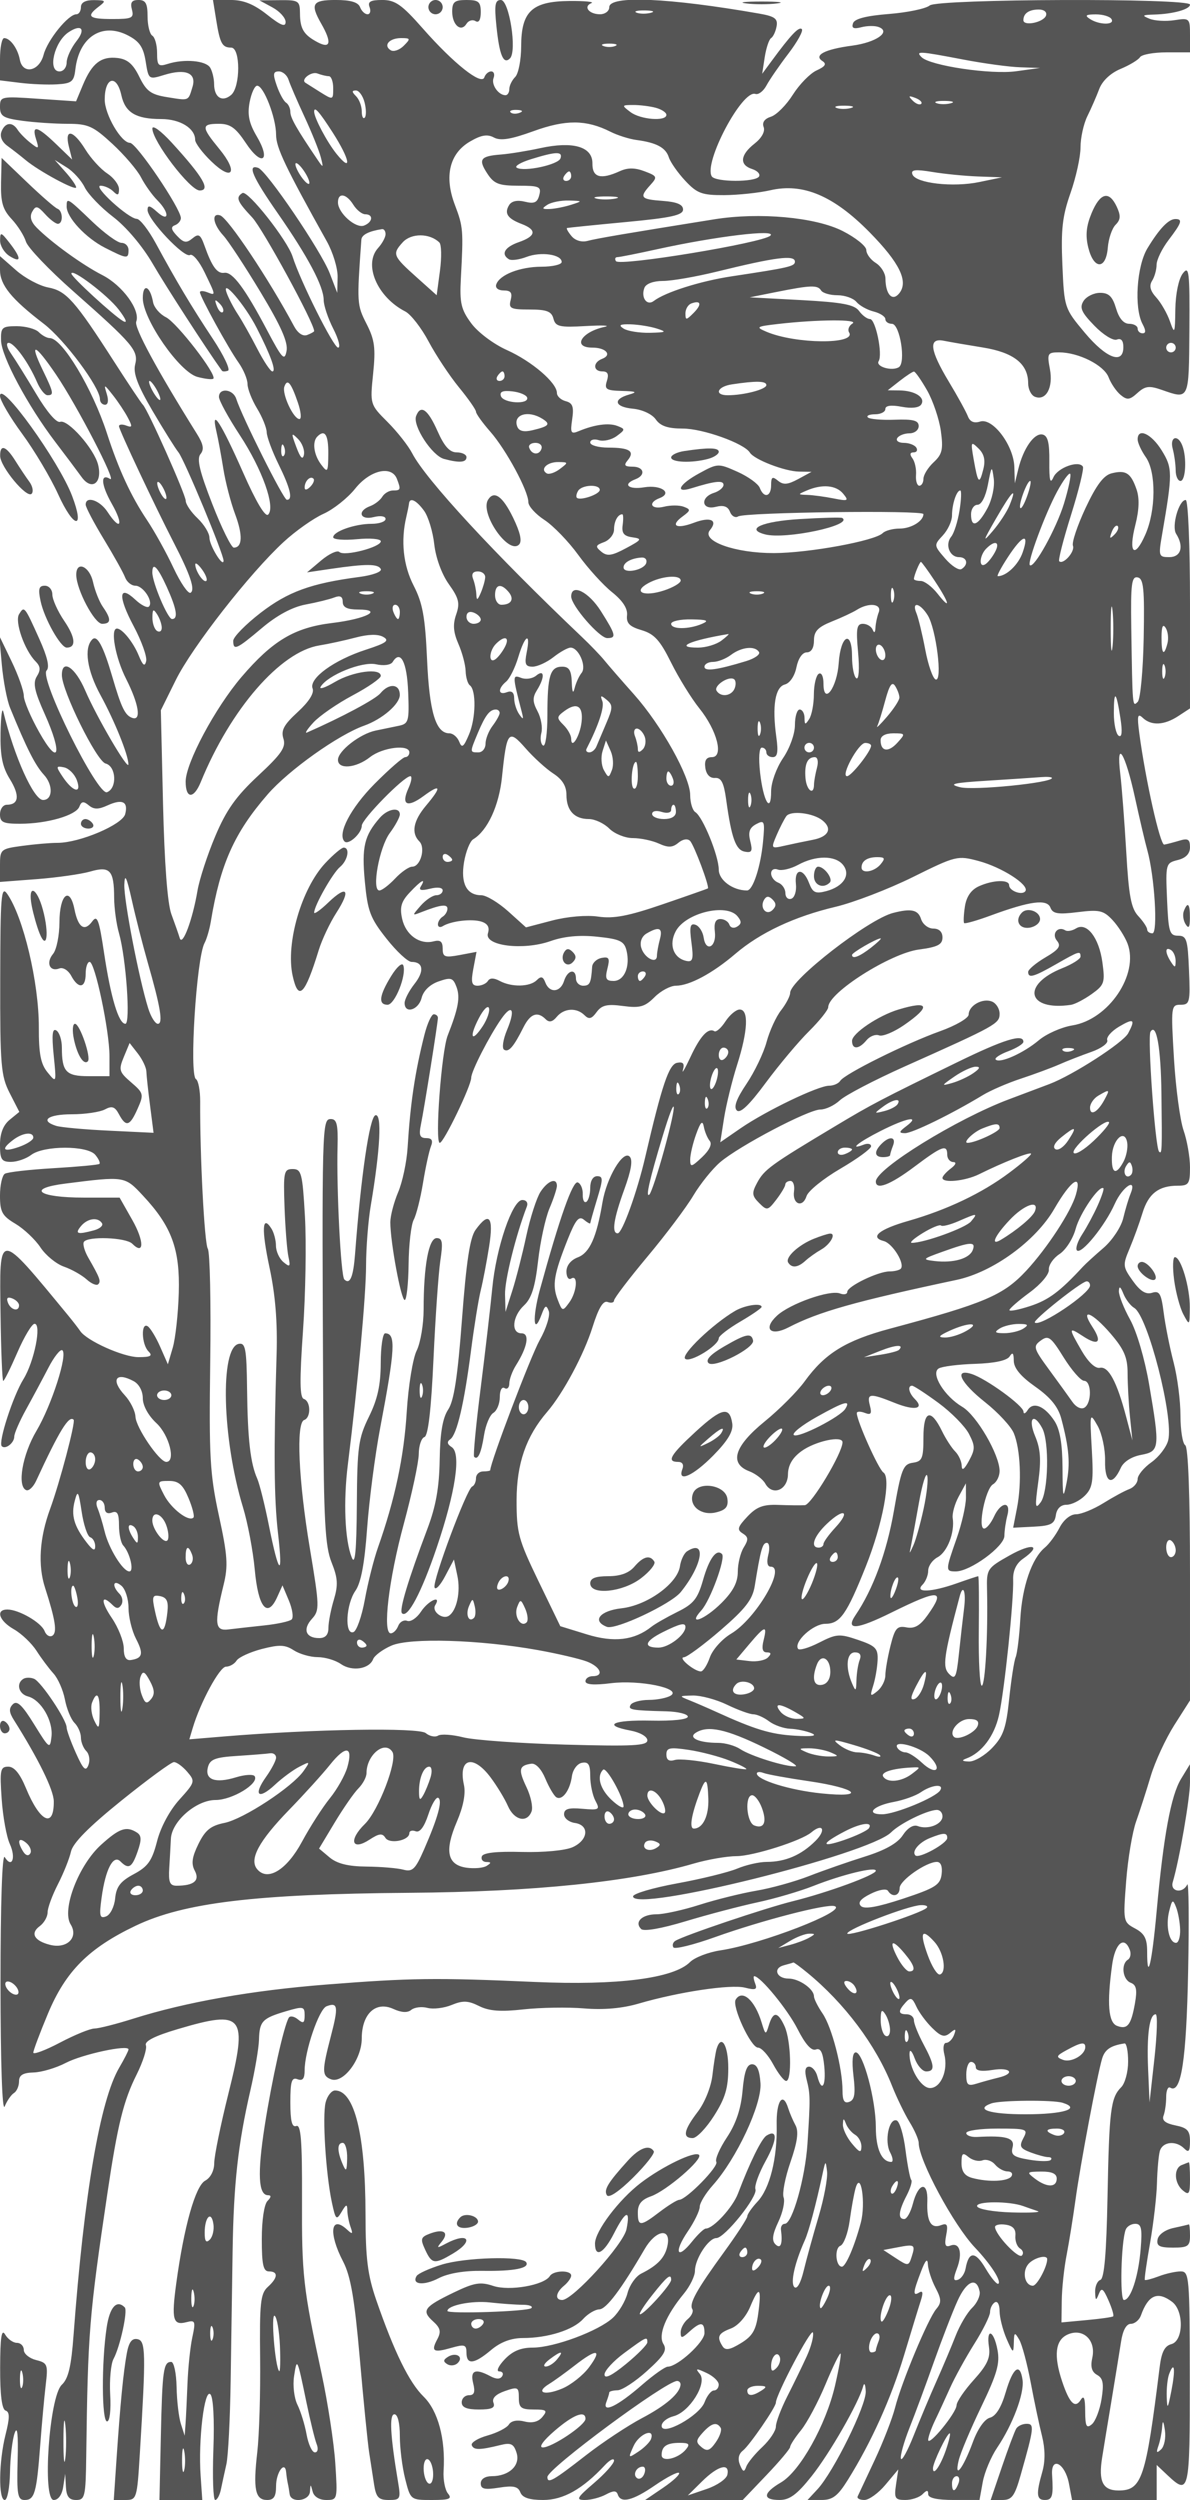<svg xmlns="http://www.w3.org/2000/svg" version="1.0" width="250" height="525" viewBox="0 0 250 525" preserveAspectRatio="xMidYMid meet">
<g transform="translate(0,525) scale(0.01,-0.01)" fill="#555555" stroke="none">
<path d="M1700 52350 c0 -83 -43 -150 -96 -150 -169 0 -607 -540 -688 -850 -92 -352 -441 -421 -500 -100 -44 232 -202 450 -328 450 -49 0 -88 -200 -88 -444 l0 -444 425 -52 c234 -29 582 -43 775 -31 306 18 354 57 383 312 78 683 562 996 1105 715 241 -124 324 -247 372 -545 61 -384 63 -385 392 -284 449 138 682 39 592 -252 -92 -302 -64 -290 -528 -216 -346 55 -440 124 -589 428 -131 269 -250 371 -458 395 -344 40 -536 -109 -726 -563 l-145 -347 -799 54 c-780 54 -799 50 -799 -172 0 -194 67 -236 464 -290 255 -35 684 -64 952 -64 435 0 539 -46 944 -420 250 -231 522 -548 603 -705 81 -157 235 -373 342 -480 259 -259 254 -479 -5 -245 -153 138 -200 148 -200 40 0 -200 772 -1019 892 -945 55 34 192 -128 304 -360 244 -505 242 -493 54 -421 -82 31 -150 31 -150 -1 0 -88 597 -1176 812 -1478 103 -146 188 -349 188 -450 1 -102 91 -332 200 -512 110 -180 201 -405 203 -500 2 -95 114 -398 249 -673 251 -509 307 -754 173 -745 -70 4 -939 1737 -1062 2120 -66 205 -363 238 -363 40 0 -75 197 -435 437 -801 472 -718 755 -1512 597 -1670 -60 -60 -254 264 -526 881 -460 1042 -682 1387 -564 875 39 -165 105 -525 149 -800 44 -275 154 -700 246 -946 165 -441 155 -704 -27 -704 -52 0 -256 412 -452 916 -267 684 -330 950 -248 1048 81 98 61 208 -77 428 -837 1339 -1320 2231 -1273 2353 92 240 -287 761 -712 978 -416 212 -1069 684 -1380 997 -120 122 -151 232 -93 334 74 133 110 126 270 -50 101 -112 222 -204 268 -204 116 0 108 275 -8 317 -51 18 -336 266 -633 550 l-540 517 -12 -517 c-9 -414 35 -567 222 -767 128 -137 264 -351 301 -475 38 -123 482 -589 987 -1035 1271 -1123 1381 -1253 1307 -1547 -45 -179 52 -436 364 -969 234 -398 480 -791 547 -874 124 -154 953 -2145 947 -2277 -7 -152 -297 323 -297 486 0 93 -112 276 -248 406 -137 129 -249 295 -250 368 -2 135 -801 1926 -900 2017 -30 28 -301 433 -601 900 -828 1289 -1009 1492 -1388 1563 -185 35 -489 197 -675 361 l-338 297 0 -287 c0 -319 236 -610 920 -1134 435 -333 1180 -1333 1180 -1583 0 -64 48 -117 107 -117 64 0 79 89 37 225 -66 215 -60 214 129 -25 108 -137 250 -350 314 -473 99 -187 94 -213 -35 -164 -83 32 -152 26 -152 -14 0 -75 740 -1647 1156 -2456 346 -671 448 -979 348 -1041 -49 -30 -210 205 -359 522 -148 317 -399 769 -557 1005 -338 505 -595 1062 -841 1821 -305 941 -941 2000 -1202 2000 -58 0 -161 56 -230 125 -69 69 -277 125 -463 125 -310 0 -337 -25 -330 -300 8 -338 561 -1372 1141 -2133 213 -279 462 -611 553 -737 213 -294 441 -122 345 261 -84 336 -638 961 -798 900 -74 -28 -279 210 -499 581 -206 345 -445 729 -532 853 -87 125 -110 225 -51 225 120 0 422 -417 597 -825 65 -151 164 -275 220 -275 140 0 131 50 -97 522 -296 611 -172 571 277 -89 442 -652 1289 -2286 1135 -2191 -209 129 -191 -121 37 -523 255 -449 182 -585 -91 -169 -161 246 -459 344 -459 152 0 -54 172 -381 381 -725 210 -345 411 -706 447 -802 36 -96 133 -175 215 -175 167 0 386 -337 286 -438 -35 -35 -164 30 -286 145 -351 329 -368 68 -36 -554 167 -314 286 -645 264 -737 -29 -123 -70 -93 -156 117 -114 279 -347 567 -458 567 -144 0 -33 -614 193 -1058 266 -526 324 -883 132 -819 -154 51 -232 211 -426 877 -186 635 -315 874 -417 772 -180 -180 -110 -652 172 -1169 297 -543 585 -1256 587 -1453 2 -153 -666 988 -908 1551 -210 488 -490 672 -490 324 -1 -331 729 -1809 918 -1859 225 -58 248 -519 30 -603 -198 -76 -1427 2398 -1269 2556 68 68 18 285 -154 666 -310 689 -315 694 -424 517 -96 -155 114 -757 346 -991 104 -105 111 -181 27 -315 -86 -139 -51 -308 165 -789 381 -848 299 -1119 -115 -383 -178 315 -324 659 -324 765 0 105 -116 432 -258 726 l-258 535 55 -615 c31 -338 108 -743 173 -900 348 -852 528 -1207 710 -1405 198 -214 188 -530 -17 -530 -196 0 -607 912 -834 1850 -26 110 -53 -87 -59 -438 -9 -486 38 -719 195 -973 213 -345 190 -539 -63 -539 -79 0 -144 -90 -144 -200 0 -169 66 -200 425 -199 563 0 1172 176 1242 358 44 114 88 120 198 29 107 -89 202 -90 395 -1 311 141 438 78 370 -184 -58 -221 -956 -603 -1420 -603 -155 0 -491 -29 -746 -64 -451 -61 -464 -73 -464 -410 l0 -347 775 59 c426 33 930 105 1120 159 416 121 501 28 503 -548 1 -220 47 -557 102 -747 148 -517 246 -1902 134 -1902 -141 0 -307 552 -447 1485 -106 707 -144 809 -249 665 -163 -222 -297 -130 -374 257 -99 494 -314 306 -315 -277 -1 -276 -61 -574 -134 -662 -155 -186 -71 -383 131 -306 77 30 188 -38 250 -154 151 -283 304 -262 304 42 0 138 37 250 83 250 112 0 417 -1448 417 -1977 l0 -423 -439 0 c-475 0 -561 92 -561 602 0 158 -52 318 -116 358 -84 52 -99 -86 -56 -519 59 -588 59 -590 -127 -363 -145 176 -187 390 -185 950 2 936 -325 2316 -665 2801 -126 179 -143 -34 -146 -1793 -4 -1811 15 -2032 199 -2391 l202 -395 -203 -166 c-135 -111 -203 -285 -203 -525 0 -308 33 -359 231 -359 127 0 318 66 425 147 265 200 1180 201 1346 1 70 -84 109 -169 87 -190 -21 -20 -454 -60 -962 -90 -508 -30 -969 -82 -1025 -117 -56 -34 -102 -242 -102 -460 0 -342 45 -425 325 -591 179 -107 415 -330 525 -496 110 -166 332 -348 494 -404 161 -56 375 -177 475 -267 100 -91 210 -137 244 -103 63 62 37 132 -211 564 -77 135 -117 281 -90 325 77 125 884 95 1016 -37 254 -254 254 53 1 499 l-266 469 -751 0 c-962 0 -1215 190 -392 294 1253 159 1250 159 1634 -253 604 -646 779 -1124 752 -2041 -13 -440 -70 -957 -126 -1150 l-103 -350 -162 368 c-89 203 -208 397 -263 431 -144 89 -128 -383 18 -529 93 -93 46 -120 -211 -120 -321 0 -1090 345 -1225 550 -37 55 -149 200 -250 323 -1494 1811 -1445 1810 -1422 18 10 -765 36 -1391 56 -1391 21 0 155 270 298 600 143 330 305 600 360 600 153 0 -6 -794 -233 -1162 -220 -355 -535 -1329 -456 -1408 76 -77 263 67 263 202 0 67 112 323 248 570 136 246 346 638 466 869 119 232 252 400 294 374 123 -76 -221 -1152 -543 -1695 -294 -496 -409 -1160 -215 -1243 55 -24 151 66 212 200 484 1047 688 1379 785 1278 45 -46 -291 -1318 -493 -1870 -224 -609 -261 -1184 -107 -1659 218 -676 259 -941 153 -1006 -56 -35 -129 9 -163 97 -68 179 -542 453 -782 453 -254 0 -175 -238 137 -415 160 -91 373 -294 474 -450 100 -157 261 -372 357 -478 96 -105 204 -352 241 -547 37 -195 127 -416 201 -490 74 -74 135 -212 135 -307 0 -95 51 -224 113 -286 63 -63 83 -194 45 -293 -56 -144 -108 -94 -264 254 -107 239 -194 479 -194 535 0 160 -536 961 -684 1022 -74 31 -175 30 -225 -1 -158 -97 -99 -319 99 -370 272 -71 530 -513 492 -843 -31 -270 -45 -259 -364 257 -251 407 -360 510 -448 422 -87 -87 -81 -169 26 -337 511 -810 831 -1461 834 -1698 7 -580 -290 -441 -585 275 -126 305 -246 450 -371 450 -167 0 -181 -68 -139 -675 25 -371 102 -799 172 -950 133 -292 44 -520 -107 -275 -54 88 -89 -968 -89 -2652 1 -1679 36 -2712 88 -2583 48 118 135 244 194 281 59 36 107 146 107 245 0 131 82 181 307 187 169 5 472 95 675 201 350 182 1318 390 1318 283 0 -28 -87 -199 -194 -381 -404 -687 -740 -2656 -960 -5611 -49 -666 -109 -921 -248 -1051 -263 -244 -414 -2419 -169 -2419 95 0 174 109 199 275 l42 275 15 -275 c11 -203 67 -275 215 -275 185 0 201 71 212 925 34 2603 61 2934 446 5525 213 1431 337 1935 613 2485 133 267 221 543 194 613 -33 86 185 197 668 340 1390 412 1479 298 1065 -1357 -162 -649 -296 -1303 -297 -1452 0 -163 -77 -312 -190 -373 -205 -110 -444 -956 -607 -2149 -105 -772 -72 -898 217 -822 181 47 192 19 120 -317 -44 -202 -89 -638 -102 -968 -13 -330 -31 -712 -41 -850 l-18 -250 -80 250 c-44 138 -85 486 -90 775 -6 289 -56 525 -113 525 -164 0 -187 -169 -218 -1575 l-29 -1325 450 0 450 0 -35 511 c-52 744 79 1835 205 1709 61 -61 86 -524 63 -1161 -21 -582 -4 -1059 38 -1059 41 0 96 101 121 225 25 124 77 360 114 525 38 165 78 952 90 1750 12 798 31 2027 41 2732 22 1415 114 2240 373 3368 95 413 177 892 181 1066 11 389 69 450 566 597 366 108 393 102 393 -86 0 -162 -28 -179 -141 -84 -78 64 -164 80 -191 36 -103 -166 -358 -1313 -508 -2279 -155 -999 -133 -1450 72 -1450 71 0 67 -41 -12 -120 -70 -70 -120 -404 -120 -800 0 -538 31 -680 150 -680 200 0 190 -133 -25 -327 -152 -138 -173 -337 -160 -1491 8 -733 -19 -1623 -60 -1979 -90 -778 -43 -1003 207 -1003 141 0 188 73 188 294 0 288 189 544 212 287 6 -72 22 -176 34 -231 13 -55 30 -156 39 -225 24 -196 413 -150 427 50 11 167 13 167 57 0 27 -105 141 -175 286 -175 236 0 239 10 189 775 -28 426 -157 1270 -287 1875 -391 1819 -418 2066 -412 3690 4 1210 -23 1551 -120 1514 -91 -35 -125 102 -125 496 0 442 28 533 150 486 108 -41 150 11 150 185 0 404 301 1286 460 1347 239 92 254 -5 92 -625 -190 -730 -190 -835 1 -908 256 -98 647 418 647 855 0 517 291 792 662 623 173 -79 300 -86 379 -20 66 54 219 73 340 41 121 -32 350 -4 509 62 233 96 345 92 575 -23 211 -106 453 -124 935 -70 358 39 930 49 1273 20 409 -34 804 1 1150 103 835 244 1929 408 2228 333 223 -56 263 -40 215 86 -33 85 -42 155 -21 155 129 0 701 -698 910 -1109 161 -318 293 -466 384 -431 101 38 149 -58 178 -354 40 -422 -55 -555 -146 -206 -29 110 -107 200 -173 200 -83 0 -99 -88 -51 -275 77 -306 78 -388 17 -1343 -47 -719 -319 -1682 -476 -1682 -53 0 -89 -56 -81 -125 39 -297 -6 -416 -117 -305 -79 79 -62 208 61 469 94 198 144 429 112 514 -33 86 32 420 144 744 146 422 176 640 106 771 -54 100 -123 261 -153 357 -112 362 -254 157 -243 -350 15 -699 -144 -1335 -405 -1612 -116 -124 -212 -262 -212 -305 0 -44 -218 -379 -484 -745 -582 -800 -743 -1089 -672 -1204 30 -47 -13 -142 -95 -210 -82 -68 -149 -192 -149 -277 0 -133 24 -131 183 13 239 216 317 208 317 -30 0 -189 -564 -705 -770 -705 -56 0 -299 -172 -541 -382 -514 -448 -844 -607 -750 -361 33 88 61 178 61 201 0 23 79 44 175 46 96 2 375 185 620 407 358 323 425 434 343 565 -118 187 48 595 429 1057 128 155 233 370 233 478 0 252 285 689 449 689 176 0 877 875 822 1026 -25 68 71 335 214 593 247 448 255 680 18 533 -105 -65 -350 -561 -598 -1215 -112 -294 -519 -737 -677 -737 -39 0 -169 -124 -290 -275 -316 -395 -387 -225 -89 214 138 203 251 436 251 516 0 81 124 285 275 454 500 560 1031 1695 1002 2141 -19 277 -73 400 -177 400 -109 0 -164 -151 -200 -557 -34 -382 -138 -691 -329 -979 -153 -231 -253 -462 -222 -513 58 -93 -628 -793 -781 -798 -45 -2 -229 -116 -409 -253 -406 -310 -459 -311 -459 -10 0 172 78 268 275 337 325 114 1100 781 1011 870 -87 88 -767 -239 -1224 -588 -462 -353 -962 -1015 -962 -1274 0 -308 184 -209 400 215 245 480 348 514 262 87 -63 -316 -1127 -1487 -1351 -1487 -157 0 -138 154 39 300 82 68 150 164 150 212 0 120 -373 112 -448 -9 -120 -193 -847 -320 -1188 -208 -274 91 -400 70 -835 -140 -624 -301 -679 -379 -430 -604 154 -139 172 -217 90 -372 -140 -260 -87 -293 293 -184 279 80 318 67 318 -102 0 -261 162 -243 518 57 199 167 419 250 665 251 526 0 1058 168 1268 400 99 109 252 200 339 202 147 3 458 417 953 1266 233 402 553 457 482 84 -49 -258 -203 -424 -554 -599 -115 -57 -244 -241 -288 -410 -43 -168 -181 -400 -306 -517 -299 -278 -1235 -627 -1685 -627 -252 0 -426 -74 -592 -250 -130 -138 -180 -250 -112 -250 68 0 96 -45 62 -100 -42 -67 -124 -67 -249 0 -316 169 -428 122 -360 -150 46 -184 23 -250 -89 -250 -84 0 -152 -67 -152 -150 0 -106 107 -150 361 -150 271 0 347 35 306 142 -36 93 47 178 239 245 273 95 294 85 294 -142 0 -208 48 -245 312 -245 272 0 296 -20 183 -156 -86 -104 -214 -136 -378 -95 -153 39 -278 14 -327 -65 -43 -69 -244 -173 -448 -230 -203 -57 -352 -149 -331 -204 41 -105 165 -104 604 4 218 54 278 25 337 -162 85 -266 -155 -492 -521 -492 -139 0 -231 -60 -231 -151 0 -120 81 -138 385 -90 300 48 399 26 447 -99 43 -111 188 -160 480 -160 421 0 827 228 1291 726 108 117 197 162 197 101 0 -61 -188 -272 -418 -469 -366 -314 -390 -358 -193 -358 123 0 320 51 438 114 160 86 223 86 252 0 63 -191 313 -129 785 196 248 170 473 286 501 259 28 -28 -121 -168 -330 -310 l-381 -259 1025 0 1025 0 498 522 c274 287 498 553 498 592 0 39 103 198 230 353 126 156 357 588 513 962 155 373 298 664 316 646 18 -19 -35 -323 -117 -677 -192 -824 -735 -1795 -1134 -2029 -382 -224 -395 -369 -31 -369 213 0 369 116 675 501 381 479 989 1540 1081 1885 24 90 49 42 55 -106 13 -294 -677 -1691 -1014 -2055 l-209 -225 293 0 c235 0 343 83 556 425 493 791 905 1705 1180 2617 151 499 308 1015 351 1146 53 163 42 216 -34 169 -139 -86 -131 1 39 443 91 238 137 286 143 150 5 -110 76 -331 159 -490 128 -244 130 -316 17 -450 -173 -207 -730 -1539 -865 -2072 -58 -226 -250 -721 -428 -1100 -177 -378 -338 -722 -358 -763 -19 -41 45 -75 141 -75 97 0 297 144 444 321 l269 321 -48 -321 c-42 -286 -20 -321 195 -321 132 0 295 54 361 120 93 93 120 93 120 0 0 -78 186 -120 539 -120 l539 0 68 375 c37 206 174 532 304 725 326 482 572 1139 533 1418 -53 375 -201 268 -354 -254 -92 -318 -207 -503 -331 -536 -114 -29 -258 -235 -360 -514 -203 -550 -396 -800 -298 -385 36 154 250 661 474 1126 332 690 396 911 342 1196 -78 419 -240 473 -179 60 33 -225 -37 -377 -317 -687 -198 -219 -362 -460 -364 -536 -5 -162 -596 -881 -596 -725 0 59 63 237 139 397 77 159 220 470 319 690 98 220 328 637 510 927 183 290 332 591 332 669 0 78 45 170 100 204 56 35 100 -45 100 -183 0 -134 66 -395 146 -581 135 -310 147 -317 153 -86 6 226 17 232 114 66 59 -101 167 -506 241 -900 74 -394 181 -901 238 -1126 67 -271 69 -526 5 -750 -133 -465 -122 -590 53 -590 159 0 182 81 153 525 -27 405 274 249 355 -185 l64 -340 889 0 889 0 0 367 0 368 231 -218 c452 -424 467 -362 465 2033 -2 2146 -11 2250 -192 2250 -105 0 -313 -46 -461 -103 -149 -56 -280 -90 -292 -75 -12 15 38 366 111 778 72 413 137 975 144 1250 7 275 34 579 60 675 55 201 338 231 514 55 93 -93 120 -59 120 153 0 223 -55 283 -305 333 -213 43 -289 105 -250 206 30 79 55 256 55 392 0 136 38 224 85 195 229 -141 339 571 376 2441 22 1073 13 1894 -19 1825 -93 -198 -364 -153 -304 50 141 479 362 1761 362 2096 l-1 379 -187 -307 c-212 -348 -368 -1194 -513 -2785 -98 -1085 -199 -1510 -199 -842 0 273 -56 380 -254 486 -250 134 -252 148 -187 992 36 471 131 1036 210 1256 78 220 216 648 306 950 90 303 313 784 494 1070 l331 520 0 2649 c0 1658 -37 2672 -100 2711 -55 34 -100 315 -100 624 0 310 -65 813 -145 1119 -80 307 -173 773 -207 1037 -52 407 -89 470 -245 421 -130 -41 -249 33 -405 252 -211 296 -214 329 -66 679 85 202 207 537 270 744 124 407 339 574 741 574 232 0 257 38 257 387 0 214 -61 562 -135 775 -74 214 -165 894 -202 1513 -65 1091 -60 1125 140 1125 192 0 204 50 176 725 -26 649 -50 725 -229 725 -180 0 -203 77 -232 762 -32 747 -27 764 225 827 171 43 257 133 257 270 0 166 -43 192 -225 136 -124 -37 -266 -74 -316 -82 -87 -12 -394 1362 -524 2337 -49 371 -36 428 73 325 180 -170 450 -157 746 37 l246 161 0 2189 c0 1234 -39 2188 -90 2188 -144 0 -301 -554 -201 -711 168 -266 103 -489 -143 -489 -224 0 -231 20 -152 475 222 1289 222 1394 -9 1767 -217 351 -505 482 -505 230 0 -70 77 -238 171 -372 220 -313 215 -1119 -10 -1629 -227 -515 -360 -388 -210 201 82 324 90 567 25 753 -119 343 -224 410 -522 335 -169 -42 -322 -247 -548 -728 -172 -368 -292 -725 -265 -793 47 -123 -206 -407 -289 -325 -23 24 89 464 251 978 161 514 272 967 247 1008 -86 139 -528 -20 -619 -223 -68 -153 -90 -70 -86 332 4 399 -33 543 -145 566 -174 34 -402 -293 -507 -725 l-73 -300 -10 341 c-13 454 -454 1040 -719 956 -129 -41 -214 -4 -258 112 -37 95 -216 421 -400 726 -399 663 -432 923 -108 859 124 -25 495 -89 825 -142 648 -105 950 -344 950 -752 0 -126 64 -253 143 -283 233 -90 387 194 314 582 -62 328 -49 351 192 351 409 0 944 -269 1041 -524 49 -129 162 -295 251 -369 138 -114 192 -108 356 41 162 146 246 157 513 63 577 -201 567 -224 577 1264 8 1233 -6 1355 -139 1181 -87 -114 -151 -425 -156 -750 -7 -516 -15 -534 -113 -256 -57 165 -187 391 -287 502 -128 140 -154 246 -89 350 52 81 95 234 95 339 1 104 115 338 252 518 276 362 302 441 143 441 -143 0 -335 -200 -585 -611 -228 -373 -286 -1257 -104 -1596 71 -133 71 -193 0 -193 -57 0 -104 45 -104 100 0 55 -81 100 -179 100 -116 0 -213 115 -275 325 -74 249 -152 325 -335 325 -132 0 -288 -77 -348 -172 -88 -140 -45 -237 227 -517 184 -191 396 -322 472 -293 90 35 138 -19 138 -157 0 -373 -357 -240 -812 303 -427 511 -430 520 -469 1425 -32 741 0 1023 171 1508 115 328 210 759 210 959 0 200 65 494 144 654 79 159 191 416 249 570 65 172 238 335 450 423 189 79 372 190 406 245 35 56 285 102 557 102 l494 0 0 363 c0 353 -9 362 -325 313 -179 -28 -415 -15 -525 30 -169 68 -154 81 100 88 396 11 750 110 750 209 0 140 -5299 122 -5468 -18 -82 -68 -468 -148 -857 -179 -481 -38 -724 -101 -755 -196 -34 -102 13 -125 176 -82 123 32 288 34 366 3 263 -100 -57 -323 -560 -390 -575 -76 -814 -201 -624 -324 93 -60 60 -113 -122 -196 -137 -62 -361 -292 -499 -509 -137 -218 -344 -426 -460 -463 -136 -43 -191 -121 -154 -218 35 -91 -41 -230 -192 -348 -303 -238 -322 -447 -50 -533 111 -36 176 -106 145 -157 -76 -123 -917 -120 -993 3 -176 285 638 1824 916 1731 65 -22 170 59 234 179 65 121 272 422 461 669 189 248 316 479 281 513 -60 60 -230 -118 -636 -671 l-197 -267 54 350 c30 192 90 373 134 400 44 28 96 139 115 247 29 161 -39 210 -365 267 -1899 332 -3150 386 -3150 136 0 -83 -87 -150 -194 -150 -233 0 -359 162 -182 234 69 27 -139 48 -462 45 -787 -8 -1012 -219 -1013 -950 -1 -287 -57 -577 -125 -645 -68 -68 -124 -182 -124 -254 0 -71 -36 -130 -80 -130 -149 0 -305 224 -251 362 29 76 6 138 -50 138 -56 0 -121 -56 -144 -125 -58 -175 -644 290 -1293 1027 -440 500 -580 598 -851 598 -248 0 -311 -36 -267 -150 31 -83 12 -150 -43 -150 -55 0 -126 67 -157 150 -40 103 -200 150 -511 150 -493 0 -542 -81 -303 -500 223 -390 196 -531 -75 -389 -295 156 -372 281 -373 614 -2 257 -29 275 -427 271 l-425 -4 275 -149 c151 -82 275 -219 275 -305 0 -114 -103 -73 -389 154 -278 220 -497 308 -763 308 l-374 0 67 -415 c80 -499 126 -585 315 -585 199 0 197 -831 -2 -996 -188 -157 -354 -51 -356 227 0 120 -39 278 -84 350 -93 147 -546 186 -889 77 -199 -63 -225 -37 -225 229 0 166 -45 329 -100 363 -55 34 -100 217 -100 406 0 272 -40 344 -191 344 -141 0 -177 -52 -138 -200 47 -179 3 -200 -409 -200 -499 0 -559 54 -287 261 159 121 150 133 -100 136 -179 2 -275 -49 -275 -147z m11973 -119 c-97 -26 -232 -24 -300 3 -68 28 12 49 177 47 165 -3 220 -25 123 -50z m8303 -56 c-48 -145 -476 -233 -476 -99 0 143 117 224 325 224 109 0 174 -54 151 -125z m1374 -75 c79 -128 -252 -128 -450 0 -117 76 -91 97 119 98 148 1 297 -43 331 -98z m-21743 -463 c-114 -145 -207 -348 -207 -450 0 -103 -67 -187 -150 -187 -255 0 -111 622 190 823 269 180 369 70 167 -186z m6874 -99 c-89 -89 -212 -131 -273 -93 -163 101 -30 255 219 255 199 0 203 -13 54 -162z m4444 -4 c-69 -28 -181 -28 -250 0 -69 28 -12 50 125 50 138 0 194 -22 125 -50z m7309 -284 c431 -83 971 -156 1200 -163 l416 -14 -500 -69 c-530 -74 -1810 116 -1989 295 -133 133 -59 129 873 -49z m-14172 -425 c30 -96 181 -445 334 -775 153 -330 307 -712 343 -850 59 -227 53 -233 -62 -63 -447 660 -577 888 -577 1012 0 76 -41 164 -90 195 -50 31 -137 191 -195 356 -86 245 -78 300 43 300 82 0 173 -79 204 -175z m846 75 c51 0 92 -114 92 -252 0 -251 -2 -251 -275 -81 -151 95 -291 183 -310 196 -101 68 127 242 253 194 82 -31 190 -57 240 -57z m-4358 -401 c80 -364 306 -499 836 -499 397 0 714 -194 714 -438 0 -67 152 -271 339 -451 447 -433 575 -232 167 263 -380 462 -381 526 -7 526 238 0 352 -82 566 -404 333 -504 537 -380 229 141 -162 275 -199 453 -150 715 36 191 107 348 159 348 137 0 397 -674 397 -1029 0 -270 191 -672 1066 -2240 129 -231 231 -568 227 -750 l-8 -331 -157 409 c-183 474 -1326 2157 -1506 2217 -235 78 -117 -193 414 -956 635 -913 964 -1534 964 -1820 0 -114 91 -386 202 -604 111 -218 157 -396 101 -396 -95 0 -793 1395 -956 1911 -109 345 -944 1403 -1054 1335 -146 -91 -113 -174 206 -513 222 -238 1301 -2215 1301 -2386 0 -14 -66 -51 -147 -82 -89 -34 -196 37 -275 184 -527 986 -1387 2274 -1553 2328 -188 60 -150 -187 65 -421 105 -113 457 -650 784 -1192 431 -715 581 -1054 546 -1235 -41 -219 -92 -164 -409 436 -464 879 -727 1232 -898 1206 -149 -23 -259 126 -415 565 -86 242 -125 266 -255 158 -126 -104 -183 -95 -323 52 -125 131 -137 190 -45 224 69 26 125 93 125 150 0 198 -935 1580 -1069 1580 -184 0 -530 593 -531 908 0 475 251 541 350 91z m5110 -154 c35 -140 36 -282 2 -316 -34 -34 -62 26 -62 134 0 109 -54 251 -120 317 -91 91 -92 120 -2 120 65 0 147 -115 182 -255z m11693 -26 c-31 -30 -112 0 -180 69 -98 98 -86 110 56 56 99 -38 154 -94 124 -125z m620 12 c-97 -26 -232 -24 -300 3 -68 28 12 49 177 47 165 -3 220 -25 123 -50z m-6198 -94 c124 -33 225 -100 225 -149 0 -143 -545 -101 -756 59 -187 142 -185 147 56 148 138 1 351 -25 475 -58z m4098 -6 c-97 -26 -232 -24 -300 3 -68 28 12 49 177 47 165 -3 220 -25 123 -50z m-10883 -515 c361 -563 415 -861 81 -449 -200 248 -471 758 -471 888 0 122 106 3 390 -439z m3929 416 c-72 -29 -159 -26 -192 8 -33 33 26 56 131 52 117 -5 141 -28 61 -60z m1904 -398 c151 -76 398 -154 550 -174 420 -56 613 -160 678 -364 33 -102 187 -323 344 -491 250 -267 351 -305 820 -303 294 2 729 48 966 102 686 159 1330 -113 2083 -877 640 -650 830 -1043 624 -1291 -143 -173 -284 -17 -286 315 -1 110 -92 257 -202 326 -110 68 -200 191 -200 272 0 81 -224 261 -498 400 -572 290 -1749 397 -2693 246 -1842 -295 -2482 -404 -2666 -454 -123 -33 -260 8 -337 102 -72 86 -114 162 -93 169 20 6 577 63 1237 125 950 89 1200 144 1200 263 0 105 -128 159 -425 181 -471 34 -500 71 -262 334 153 169 145 187 -122 288 -202 77 -353 78 -518 3 -403 -184 -581 -134 -577 160 5 353 -404 474 -1096 323 -275 -60 -647 -120 -827 -134 -434 -33 -482 -101 -284 -402 140 -214 242 -253 654 -253 438 0 483 -20 436 -199 -40 -156 -106 -185 -301 -137 -159 40 -280 14 -332 -71 -107 -173 -34 -284 264 -397 323 -123 302 -255 -60 -381 -298 -104 -384 -252 -208 -360 50 -31 217 -9 371 50 302 115 737 52 737 -107 0 -54 -191 -99 -425 -99 -455 -2 -883 -170 -950 -374 -24 -72 43 -125 157 -125 150 0 186 -49 147 -200 -47 -178 -3 -200 398 -200 359 0 460 -39 500 -192 44 -168 127 -187 686 -155 351 20 525 12 387 -18 -490 -106 -684 -435 -256 -435 287 0 421 -154 205 -236 -197 -76 -192 -264 8 -264 111 0 138 -58 93 -200 -56 -175 -16 -201 318 -210 297 -8 331 -24 151 -75 -352 -99 -310 -261 77 -298 199 -19 403 -114 481 -225 97 -139 254 -192 566 -192 423 0 1289 -310 1410 -504 90 -147 733 -395 1034 -400 l263 -4 -282 -153 c-220 -119 -313 -126 -425 -33 -116 96 -143 79 -143 -94 0 -246 -151 -283 -238 -58 -32 85 -243 237 -468 338 -403 180 -416 180 -801 -30 -425 -230 -530 -428 -168 -316 494 153 675 173 675 72 0 -57 -90 -133 -200 -168 -296 -94 -262 -369 36 -294 166 41 256 10 300 -105 34 -90 112 -133 172 -96 140 87 3892 135 3892 49 0 -147 -257 -304 -500 -304 -143 0 -303 -43 -356 -96 -162 -162 -1551 -417 -2283 -419 -817 -3 -1536 254 -1346 482 175 212 12 287 -337 155 -372 -140 -507 -64 -237 133 171 126 173 146 24 203 -91 35 -278 35 -415 1 -271 -68 -349 82 -94 180 282 108 34 285 -319 228 -338 -55 -467 62 -187 169 223 86 181 264 -62 264 -166 0 -188 29 -101 134 157 189 40 266 -404 266 -210 0 -383 48 -383 107 0 58 81 81 180 49 99 -31 268 8 375 86 183 135 184 148 18 212 -181 71 -481 31 -812 -107 -167 -70 -183 -42 -140 250 38 261 10 340 -136 378 -102 27 -185 104 -185 173 0 214 -528 666 -1050 900 -281 126 -609 372 -750 563 -214 290 -245 426 -218 939 55 1017 49 1087 -124 1543 -230 601 -116 1083 315 1334 235 138 365 160 504 85 138 -74 355 -39 830 133 679 247 1111 244 1616 -11z m-1048 -559 c-45 -135 -766 -289 -919 -197 -52 32 83 112 300 179 527 163 669 167 619 18z m-5275 -513 c0 -55 -66 -13 -147 94 -81 107 -147 239 -147 294 0 55 66 13 147 -94 81 -107 147 -239 147 -294z m14050 132 l500 -18 -477 -99 c-551 -115 -1333 -26 -1404 160 -38 99 56 111 416 52 256 -43 690 -85 965 -95z m-8550 6 c0 -55 -48 -100 -106 -100 -58 0 -78 45 -44 100 34 55 82 100 106 100 24 0 44 -45 44 -100z m-4577 -600 c69 -110 182 -200 251 -200 176 0 158 -166 -26 -237 -175 -67 -548 264 -548 487 0 213 176 186 323 -50z m5501 129 c-125 -24 -305 -23 -400 2 -96 25 6 45 226 44 220 -1 298 -22 174 -46z m-924 -129 c-137 -44 -340 -84 -450 -89 -165 -6 -174 9 -50 89 83 53 285 93 450 89 294 -9 295 -11 50 -89z m-3900 -617 c0 -65 -70 -195 -156 -290 -314 -346 -20 -1032 570 -1334 117 -60 338 -344 491 -632 153 -287 439 -719 636 -960 198 -241 359 -472 359 -514 0 -42 135 -230 300 -418 333 -379 800 -1244 800 -1481 0 -84 152 -252 339 -374 186 -122 505 -452 709 -733 204 -282 523 -633 709 -782 224 -179 332 -344 316 -486 -18 -167 53 -238 307 -313 266 -79 386 -211 619 -681 159 -320 426 -752 593 -960 374 -465 518 -1025 264 -1025 -119 0 -160 -68 -138 -225 20 -140 97 -220 203 -212 130 10 185 -97 234 -450 112 -812 201 -1061 390 -1098 150 -29 170 10 117 221 -48 191 -16 281 124 357 175 93 185 66 144 -371 -51 -529 -213 -1022 -336 -1022 -300 0 -594 217 -594 439 0 287 -335 1109 -492 1206 -59 37 -108 198 -108 357 0 388 -605 1469 -1183 2118 -257 288 -534 607 -617 709 -82 102 -300 329 -484 503 -1832 1741 -3272 3300 -3556 3848 -82 159 -315 455 -518 658 -368 368 -369 370 -303 1014 55 540 33 712 -139 1048 -202 397 -204 431 -108 1768 7 101 157 178 433 220 41 7 75 -41 75 -105z m1130 -175 c45 -44 50 -310 13 -593 l-69 -515 -412 369 c-510 456 -526 495 -302 742 178 197 567 195 770 -3z m6955 144 c-151 -152 -3174 -650 -3245 -536 -29 46 -15 84 29 84 45 0 419 74 831 165 1242 273 2526 427 2385 287z m515 -547 c0 -98 -124 -126 -1330 -308 -655 -99 -1395 -333 -1636 -518 -144 -110 -274 73 -196 276 33 87 190 145 390 145 184 0 691 88 1128 195 1241 305 1644 357 1644 210z m-14209 -1003 c158 -206 195 -302 95 -245 -198 113 -1086 927 -1086 997 0 125 761 -452 991 -752z m2903 -391 c294 -575 415 -911 328 -911 -40 0 -182 214 -317 475 -134 261 -318 588 -408 725 -91 138 -196 340 -235 450 -118 334 385 -253 632 -739z m11856 789 c34 -55 189 -100 344 -100 155 0 334 -63 398 -140 64 -77 227 -168 362 -202 135 -34 246 -106 246 -160 0 -54 62 -98 137 -98 169 0 299 -816 146 -911 -146 -90 -493 13 -424 126 89 143 -64 885 -182 885 -58 0 -161 76 -229 169 -98 135 -351 182 -1211 229 l-1087 58 550 110 c734 147 877 152 950 34z m-12569 -453 c-31 -30 -87 25 -125 124 -54 142 -42 154 56 56 69 -68 99 -149 69 -180z m9888 -21 c-154 -154 -169 -154 -169 -6 0 90 56 183 125 208 204 73 225 -21 44 -202z m3340 -220 c-74 -46 -106 -130 -71 -187 159 -256 -1127 -245 -1738 15 -231 98 -212 110 250 163 826 95 1707 100 1559 9z m-4109 -106 c217 -69 197 -81 -150 -89 -220 -4 -468 36 -550 89 -114 74 -79 95 150 89 165 -5 413 -45 550 -89z m10900 -400 c0 -55 -45 -100 -100 -100 -55 0 -100 45 -100 100 0 55 45 100 100 100 55 0 100 -45 100 -100z m-14100 -600 c0 -55 -48 -100 -106 -100 -58 0 -78 45 -44 100 34 55 82 100 106 100 24 0 44 -45 44 -100z m8877 -298 c124 -219 254 -603 289 -854 53 -386 29 -488 -152 -656 -118 -110 -214 -266 -214 -346 0 -80 -39 -146 -86 -146 -48 0 -79 101 -70 225 10 124 -24 281 -75 350 -61 82 -53 125 25 125 65 0 90 45 56 100 -34 55 -152 100 -262 100 -110 0 -172 45 -138 100 34 55 149 100 256 100 107 0 194 68 194 152 0 118 -112 148 -501 134 -275 -10 -530 12 -566 48 -37 36 31 66 150 66 120 0 217 50 217 111 0 72 119 89 342 47 214 -40 369 -21 413 50 90 145 -132 288 -455 293 l-250 3 250 196 c138 108 273 196 300 197 28 1 152 -177 277 -395z m-16177 -2 c59 -110 85 -200 57 -200 -27 0 -98 90 -157 200 -59 110 -85 200 -57 200 27 0 98 -90 157 -200z m2957 -252 c66 -191 81 -348 34 -348 -126 0 -371 528 -317 681 63 176 139 86 283 -333z m9843 365 c0 -90 -472 -213 -812 -213 -291 0 -222 182 87 228 508 77 725 73 725 -15z m-5025 -264 c38 -150 -502 -118 -552 33 -31 93 40 122 241 99 157 -18 297 -77 311 -132z m322 -445 c177 -112 138 -156 -212 -239 -180 -43 -281 -19 -318 76 -97 254 228 354 530 163z m-5012 -753 c-24 -118 -74 -69 -159 159 -113 302 -110 317 35 172 87 -87 143 -236 124 -331z m512 24 c-3 -395 -14 -411 -150 -231 -155 205 -192 478 -80 589 157 158 233 39 230 -358z m-937 -48 c-33 -33 -56 26 -52 131 5 117 28 141 60 61 29 -72 26 -159 -8 -192z m5415 148 c-47 -142 -208 -126 -258 25 -19 55 41 100 133 100 92 0 148 -56 125 -125z m9283 -428 c-84 -334 -113 -304 -202 203 -66 376 -60 390 100 233 120 -117 150 -246 102 -436z m-8898 3 c-104 -79 -229 -119 -276 -90 -145 89 13 240 247 237 212 -3 213 -8 29 -147z m8983 -825 c-198 -368 -343 -421 -343 -125 0 110 62 200 137 200 82 0 170 171 218 425 76 399 83 407 122 125 23 -170 -35 -441 -134 -625z m-12404 617 c86 -223 79 -242 -84 -242 -80 0 -181 -60 -225 -133 -44 -72 -159 -161 -255 -196 -278 -103 -213 -302 75 -230 144 36 250 20 250 -39 0 -56 -132 -102 -293 -102 -351 0 -807 -160 -807 -283 0 -48 225 -66 500 -40 275 27 500 7 500 -44 0 -124 -769 -323 -870 -225 -44 42 -215 -37 -380 -175 l-300 -253 500 74 c739 108 994 108 1050 -4 28 -56 -169 -129 -450 -166 -1013 -133 -1498 -309 -2075 -753 -316 -244 -575 -508 -575 -587 0 -214 67 -184 603 268 317 268 639 441 918 493 236 44 508 111 604 149 122 47 175 19 175 -93 0 -114 93 -161 320 -161 550 0 173 -197 -543 -283 -789 -95 -1250 -370 -1903 -1133 -555 -650 -1174 -1809 -1174 -2198 0 -363 170 -369 317 -11 627 1535 1673 2740 2492 2871 188 30 528 104 756 164 269 72 476 77 586 15 138 -77 68 -128 -365 -269 -670 -217 -1200 -603 -1119 -814 38 -98 -76 -277 -312 -494 -292 -268 -356 -386 -301 -559 57 -181 -37 -319 -531 -779 -465 -433 -669 -721 -900 -1268 -165 -390 -333 -905 -374 -1145 -103 -611 -317 -1182 -373 -997 -25 83 -104 308 -175 500 -83 223 -146 1063 -176 2317 l-46 1967 313 633 c344 696 1554 2245 2267 2902 250 231 626 496 835 590 209 93 510 332 668 530 311 390 765 495 877 203z m14014 -515 c-161 -527 -633 -1380 -718 -1295 -57 57 323 1081 572 1542 126 233 250 403 275 377 26 -26 -32 -306 -129 -624z m-15835 351 c-71 -71 -118 -77 -118 -15 0 134 118 252 185 185 28 -28 -2 -105 -67 -170z m-3021 -228 c0 -55 -44 -32 -97 50 -53 83 -97 195 -97 250 0 55 44 33 97 -50 53 -82 97 -195 97 -250z m18086 45 c-58 -168 -125 -287 -147 -264 -50 50 139 569 206 569 26 0 0 -137 -59 -305z m-8983 117 c0 -93 -412 -233 -481 -165 -21 22 -9 88 27 146 79 129 454 144 454 19z m5113 -79 c124 -151 106 -161 -200 -100 -186 37 -434 70 -550 74 -208 7 -208 9 -13 93 322 138 615 112 763 -67z m2445 -353 c-37 -231 -115 -478 -174 -549 -136 -165 -36 -431 163 -431 172 0 205 -156 53 -250 -55 -34 -209 65 -342 219 -241 278 -241 283 -51 487 106 114 193 302 193 417 0 238 95 527 173 527 29 0 22 -189 -15 -420z m1051 109 c-53 -132 -211 -374 -352 -539 -220 -258 -210 -221 69 263 334 580 453 696 283 276z m-12299 -117 c88 -122 184 -439 213 -703 32 -284 157 -627 306 -836 212 -297 237 -401 154 -638 -72 -208 -60 -370 46 -614 80 -182 149 -439 153 -572 4 -133 44 -268 88 -300 137 -101 128 -691 -17 -1032 -113 -268 -150 -295 -206 -152 -38 96 -130 175 -205 175 -287 0 -421 443 -470 1550 -40 892 -93 1185 -281 1550 -220 427 -275 944 -154 1450 26 110 51 234 55 275 15 139 157 70 318 -153z m4171 -297 c-24 -171 25 -233 202 -258 214 -30 203 -50 -133 -230 -298 -160 -396 -173 -518 -72 -130 108 -123 134 59 201 115 43 209 162 209 264 0 173 79 320 173 320 22 0 25 -101 8 -225z m10331 -202 c-98 -98 -110 -86 -56 56 38 99 94 154 125 124 30 -31 0 -112 -69 -180z m-1928 -375 c-89 -257 -342 -498 -522 -498 -27 0 68 180 212 400 310 474 458 521 310 98z m-581 8 c-57 -107 -149 -223 -204 -256 -140 -87 -123 186 21 330 187 187 298 141 183 -74z m-7327 -231 c-50 -150 -476 -231 -476 -90 0 105 165 194 383 207 74 4 115 -48 93 -117z m-9240 -372 c-55 -55 -232 203 -234 341 -1 52 62 7 140 -100 78 -106 120 -215 94 -241z m15301 -1 c314 -474 348 -637 56 -265 -114 144 -272 263 -350 263 -79 0 -143 19 -143 42 0 68 119 358 147 358 15 0 145 -179 290 -398z m-16134 -127 c210 -463 245 -675 111 -675 -90 0 -414 766 -414 978 0 231 110 121 303 -303z m6690 200 c-4 -69 -46 -215 -93 -325 -69 -160 -87 -166 -93 -33 -4 92 -34 238 -68 325 -40 104 -5 158 100 158 89 0 158 -56 154 -125z m4107 -67 c0 -51 -157 -144 -348 -207 -428 -141 -669 -33 -336 151 278 153 684 186 684 56z m9727 -1203 c-13 -683 -69 -1287 -125 -1343 -112 -112 -110 -135 -136 1565 -13 910 7 1073 134 1048 125 -25 146 -234 127 -1270z m-13340 961 c122 -148 54 -266 -154 -266 -73 0 -133 90 -133 200 0 231 126 260 287 66z m8079 -191 c-28 -69 -50 -12 -50 125 0 138 22 194 50 125 28 -69 28 -181 0 -250z m-10941 159 c-69 -28 -181 -28 -250 0 -69 28 -12 50 125 50 138 0 194 -22 125 -50z m8200 0 c-69 -28 -181 -28 -250 0 -69 28 -12 50 125 50 138 0 194 -22 125 -50z m7348 -1109 c-22 -206 -39 -37 -39 375 0 413 17 581 39 375 21 -206 21 -544 0 -750z m-14973 725 c0 -82 -18 -150 -39 -150 -22 0 -66 68 -97 150 -32 83 -14 150 39 150 53 0 97 -67 97 -150z m10061 -8 c-34 -87 -65 -233 -69 -325 -5 -104 -27 -120 -58 -42 -28 69 -121 125 -206 125 -130 0 -147 -100 -101 -600 31 -347 16 -577 -36 -544 -50 31 -91 237 -91 458 0 571 -241 451 -280 -139 -34 -518 -320 -903 -320 -431 0 153 -43 241 -100 206 -55 -34 -101 -228 -102 -431 0 -203 -45 -436 -98 -519 -83 -128 -97 -125 -98 25 -1 96 -47 175 -102 175 -55 0 -100 -147 -100 -327 0 -184 -109 -488 -250 -694 -140 -207 -250 -511 -250 -694 0 -492 -165 -215 -232 390 -34 307 -19 525 37 525 52 0 95 -45 95 -100 0 -55 60 -100 134 -100 101 0 119 107 75 425 -90 649 -25 1048 181 1101 104 28 206 179 242 361 38 186 125 313 216 313 95 0 152 92 152 249 0 194 82 281 375 399 206 82 443 193 525 245 251 159 530 129 461 -51z m1028 -62 c178 -285 317 -1399 168 -1349 -59 19 -158 302 -219 627 -62 326 -146 671 -186 767 -105 250 74 216 237 -45z m-16091 -261 c1 -72 -43 -103 -98 -69 -55 34 -99 160 -98 281 1 178 19 191 98 69 53 -82 98 -209 98 -281z m6702 170 c0 -49 -67 -89 -150 -89 -82 0 -150 66 -150 147 0 89 59 124 150 89 83 -31 150 -98 150 -147z m4650 -89 c-279 -120 -650 -120 -650 0 0 55 191 97 425 93 329 -5 380 -26 225 -93z m9776 -411 c-74 -285 -126 -228 -124 136 1 221 29 281 87 189 48 -75 64 -221 37 -325z m-9370 58 c-107 -81 -328 -147 -492 -147 -509 0 -173 151 636 285 28 5 -37 -57 -144 -138z m-4553 -141 c-57 -107 -149 -223 -204 -256 -140 -87 -123 186 21 330 187 187 298 141 183 -74z m462 -106 c-49 -246 -27 -300 124 -300 101 0 298 90 438 200 140 110 302 200 360 200 170 0 341 -395 231 -531 -53 -66 -119 -209 -146 -319 -32 -131 -53 -88 -60 125 -9 248 -57 325 -201 325 -254 0 -311 -187 -311 -1014 0 -392 -40 -673 -91 -642 -49 31 -66 149 -36 263 29 113 -6 318 -80 456 -105 197 -108 290 -13 442 170 273 160 453 -17 306 -76 -63 -218 -84 -315 -46 -185 71 -184 48 13 -715 42 -163 33 -172 -53 -50 -58 83 -106 234 -106 336 -1 123 -52 166 -152 128 -186 -72 -197 73 -16 223 73 61 188 291 254 512 140 468 265 539 177 101z m7535 -62 c0 -82 -45 -122 -100 -88 -55 34 -100 129 -100 212 0 82 45 122 100 88 55 -34 100 -129 100 -212z m-2655 70 c31 -51 -90 -136 -269 -191 -614 -187 -876 -222 -876 -119 0 56 81 102 181 102 99 0 268 66 375 147 221 167 505 197 589 61z m-7370 -839 c24 -619 10 -668 -200 -711 -124 -25 -341 -70 -484 -100 -328 -68 -791 -428 -791 -615 0 -207 378 -175 673 57 263 207 827 275 827 100 0 -55 -39 -100 -87 -100 -48 0 -338 -253 -645 -562 -502 -507 -787 -1053 -630 -1209 83 -83 362 172 362 330 0 137 886 1041 1021 1041 41 0 23 -113 -39 -250 -162 -355 -30 -423 319 -165 365 269 383 193 49 -203 -268 -319 -316 -576 -140 -752 135 -135 24 -530 -149 -530 -70 0 -232 -112 -361 -250 -129 -137 -278 -250 -330 -250 -167 0 -2 907 219 1206 116 157 211 333 211 390 0 164 -254 121 -422 -71 -325 -373 -381 -609 -314 -1331 59 -629 113 -773 454 -1204 213 -270 450 -490 528 -490 248 0 274 -194 60 -464 -113 -145 -206 -324 -206 -399 0 -236 293 -149 357 106 38 151 174 283 357 347 261 91 304 77 377 -118 80 -218 39 -445 -186 -1018 -131 -334 -273 -2254 -166 -2254 83 0 661 1198 661 1370 0 133 380 875 633 1236 229 327 298 192 119 -235 -83 -198 -111 -385 -62 -415 97 -60 201 60 406 469 145 289 295 344 468 171 73 -73 144 -57 232 50 153 184 418 200 584 34 92 -92 150 -78 254 66 108 147 220 173 555 128 353 -47 458 -18 661 185 132 133 335 241 450 241 284 0 768 259 1247 668 522 446 1242 784 2103 988 385 91 1117 373 1627 625 905 448 938 456 1381 338 487 -130 1065 -500 985 -631 -62 -99 -343 1 -343 123 0 123 -341 111 -636 -23 -162 -74 -261 -217 -293 -425 -26 -172 -33 -329 -16 -348 17 -19 271 53 563 161 825 303 1179 349 1250 163 49 -128 159 -146 575 -94 452 56 539 37 729 -166 118 -126 260 -349 316 -495 244 -646 -398 -1596 -1161 -1718 -226 -36 -544 -177 -705 -313 -320 -269 -817 -491 -904 -404 -30 30 88 109 264 175 175 66 318 155 318 198 0 177 -407 51 -1400 -434 -1595 -778 -1796 -883 -2536 -1327 -1380 -826 -1508 -919 -1661 -1205 -112 -209 -106 -268 44 -418 166 -166 184 -162 362 69 102 134 188 277 189 318 1 41 50 75 108 75 59 0 92 -97 75 -216 -40 -274 182 -359 264 -101 34 107 352 365 708 573 356 208 647 420 647 472 0 51 -67 67 -150 36 -334 -128 -119 49 347 284 546 277 852 336 547 105 -161 -122 -167 -147 -33 -150 152 -3 981 402 1639 801 165 100 525 255 800 345 275 91 635 224 800 296 165 73 470 192 678 265 207 72 358 183 334 245 -24 62 87 190 247 285 311 183 349 156 192 -139 -107 -199 -1156 -876 -1651 -1065 -165 -63 -547 -207 -850 -320 -1097 -411 -2800 -1462 -2800 -1728 0 -187 302 -71 812 312 582 437 688 476 688 250 0 -82 56 -151 125 -153 76 -2 57 -55 -50 -136 -96 -73 -175 -162 -175 -197 0 -115 477 -67 767 76 507 251 1057 469 1093 434 19 -20 -188 -202 -461 -405 -571 -427 -1305 -776 -2119 -1009 -609 -174 -816 -343 -515 -422 190 -49 455 -484 357 -583 -31 -30 -136 -55 -235 -55 -240 0 -887 -313 -887 -429 0 -51 -69 -66 -153 -34 -212 82 -1050 -214 -1323 -466 -301 -277 -138 -443 242 -246 633 328 1402 545 3534 998 760 162 1660 816 2050 1492 351 607 587 762 453 297 -101 -355 -605 -1125 -1042 -1596 -483 -518 -873 -685 -2861 -1217 -933 -250 -1368 -519 -1794 -1106 -153 -212 -533 -593 -843 -845 -638 -520 -749 -882 -321 -1045 133 -51 284 -167 335 -258 150 -268 472 -138 477 193 3 193 94 349 283 487 288 210 863 335 863 187 0 -224 -653 -1313 -792 -1321 -87 -5 -339 -3 -560 6 -316 12 -454 -41 -647 -246 -207 -220 -222 -276 -98 -353 121 -76 125 -128 22 -294 -69 -111 -125 -341 -125 -513 0 -220 -99 -410 -340 -651 -357 -357 -731 -495 -425 -157 189 209 515 1100 433 1182 -116 117 -270 -94 -398 -545 -113 -395 -198 -502 -539 -670 -222 -110 -467 -250 -543 -310 -359 -287 -788 -338 -1359 -162 l-558 172 -460 950 c-421 872 -459 1012 -458 1700 2 765 200 1338 642 1850 336 390 774 1208 953 1780 126 400 224 564 317 528 74 -28 135 -14 135 31 0 46 316 460 702 922 386 461 820 1039 965 1284 146 244 399 559 564 700 402 342 1854 1105 2105 1105 111 0 294 87 408 193 113 106 724 425 1356 708 1933 864 2000 901 2000 1111 0 107 -74 223 -164 257 -196 76 -486 -88 -486 -275 0 -74 -270 -231 -600 -349 -721 -259 -2010 -899 -2098 -1043 -35 -56 -140 -102 -233 -102 -230 0 -1326 -527 -1856 -891 l-431 -297 80 510 c45 281 168 784 275 1119 226 712 247 1159 53 1159 -75 0 -209 -112 -299 -249 -89 -137 -194 -230 -232 -207 -130 81 -299 -101 -506 -547 -115 -246 -185 -365 -156 -265 38 134 6 174 -122 149 -172 -33 -316 -460 -670 -1981 -170 -734 -483 -1600 -578 -1600 -132 0 -85 307 138 920 147 403 183 622 113 692 -139 139 -483 -441 -571 -962 -123 -735 -269 -1059 -517 -1154 -147 -56 -240 -171 -240 -299 0 -115 45 -181 100 -147 151 94 120 -285 -43 -506 -138 -188 -145 -186 -243 70 -115 303 -78 526 213 1259 164 412 236 499 340 413 73 -61 133 -94 134 -73 1 20 66 251 145 512 126 415 126 475 -1 475 -87 0 -145 -97 -145 -244 0 -134 -37 -267 -82 -295 -46 -28 -79 43 -75 159 4 115 -43 227 -105 249 -106 37 -379 -736 -794 -2247 -165 -604 -138 -994 37 -520 70 189 96 201 147 68 35 -90 -49 -362 -190 -613 -191 -342 -1038 -2569 -1038 -2730 0 -15 -67 -27 -150 -27 -82 0 -150 -64 -150 -142 0 -78 -36 -156 -80 -175 -114 -48 -837 -1983 -791 -2119 21 -63 122 44 223 236 l185 350 72 -342 c72 -338 -15 -738 -183 -842 -132 -82 -360 98 -283 223 141 228 -145 101 -298 -133 -88 -134 -218 -222 -290 -194 -71 27 -156 -21 -189 -106 -33 -86 -103 -156 -156 -156 -178 0 -42 1136 274 2300 171 633 313 1293 314 1467 1 174 55 334 119 355 78 26 141 564 190 1634 40 877 105 1808 144 2069 58 385 44 475 -76 475 -168 0 -275 -582 -275 -1499 0 -313 -66 -702 -146 -864 -81 -162 -175 -740 -209 -1290 -58 -943 -247 -1832 -605 -2847 -87 -247 -211 -739 -275 -1092 -64 -353 -173 -661 -241 -683 -188 -63 -155 586 44 870 116 166 192 571 245 1309 43 588 166 1536 274 2107 317 1668 334 1989 105 1989 -51 0 -92 -281 -93 -625 -1 -460 -66 -757 -247 -1125 -222 -452 -247 -629 -255 -1850 -7 -974 -37 -1283 -106 -1109 -146 364 -180 1177 -82 1959 210 1688 381 3552 382 4179 1 374 45 937 98 1250 201 1188 239 1947 97 1900 -122 -41 -302 -1272 -426 -2909 -37 -487 -107 -656 -226 -538 -73 74 -166 1904 -142 2793 12 459 -16 575 -139 575 -189 0 -191 -84 -162 -6128 11 -2303 40 -2846 175 -3182 132 -330 141 -474 48 -784 -63 -208 -114 -475 -114 -593 0 -144 -63 -213 -194 -213 -282 0 -352 184 -153 403 164 181 161 258 -44 1488 -238 1425 -291 2632 -118 2689 145 49 140 393 -7 442 -87 29 -91 389 -18 1433 54 767 72 1845 41 2395 -52 914 -74 1000 -257 1000 -186 0 -198 -57 -172 -800 16 -440 53 -909 82 -1042 46 -211 32 -226 -104 -113 -86 71 -157 225 -158 342 0 117 -43 279 -94 360 -197 311 -213 -13 -42 -814 123 -571 170 -1147 149 -1833 -62 -2042 -54 -3020 30 -3750 110 -954 17 -879 -189 153 -87 438 -199 887 -248 997 -143 320 -201 831 -213 1880 -10 850 -34 976 -175 949 -398 -77 -349 -1996 88 -3429 101 -330 213 -923 249 -1318 72 -788 264 -1024 468 -577 l114 252 135 -321 c74 -177 100 -354 58 -394 -43 -41 -303 -97 -578 -126 -275 -29 -612 -67 -750 -84 -286 -37 -303 117 -102 937 98 398 83 617 -98 1450 -189 870 -210 1235 -183 3231 17 1238 -6 2307 -51 2377 -71 113 -167 1960 -160 3090 1 229 -39 441 -89 472 -144 90 10 2537 180 2856 46 85 106 290 133 455 199 1205 494 1864 1195 2670 442 508 1479 1246 2025 1441 382 136 750 454 750 646 0 233 -226 253 -406 36 -104 -126 -815 -506 -1544 -826 -55 -25 5 70 134 210 128 140 499 396 825 570 325 173 591 357 591 409 0 173 -585 96 -963 -127 -206 -122 -341 -166 -299 -99 150 244 868 534 1161 470 165 -36 310 -16 351 49 164 266 301 -1 325 -630z m15891 306 c-28 -69 -50 -12 -50 125 0 138 22 194 50 125 28 -69 28 -181 0 -250z m-9031 -228 c-63 -165 -292 -197 -381 -53 -65 104 250 315 364 245 41 -25 48 -111 17 -192z m3460 -197 c-1 -55 -118 -235 -260 -400 -141 -165 -234 -255 -206 -200 28 55 104 299 169 542 88 325 143 405 209 300 49 -78 89 -187 88 -242z m-6157 -535 c-86 -201 -179 -421 -208 -490 -28 -69 -95 -125 -149 -125 -54 0 -80 34 -59 75 250 486 380 876 332 1001 -48 125 -32 130 91 28 132 -110 132 -165 -7 -489z m10800 103 c44 -285 32 -411 -36 -369 -56 34 -102 248 -102 474 0 505 51 466 138 -105z m-11320 -78 c-32 -295 -218 -595 -218 -353 0 70 -72 200 -161 288 -148 148 -147 172 21 295 260 190 395 104 358 -230z m-1721 185 c-2 -41 -69 -162 -150 -269 -81 -107 -147 -276 -147 -375 0 -100 -67 -181 -150 -181 -183 0 -183 -3 -9 413 154 366 247 487 376 487 46 0 82 -34 80 -75z m5469 -450 c-28 -69 -50 -12 -50 125 0 138 22 194 50 125 28 -69 28 -181 0 -250z m-2423 -42 c35 -91 17 -213 -40 -270 -71 -71 -103 -68 -103 9 0 61 -27 183 -61 270 -33 87 -15 158 40 158 55 0 128 -75 164 -167z m-1918 -778 c188 -122 275 -263 275 -447 0 -329 166 -508 470 -508 127 0 320 -90 430 -200 110 -110 333 -200 495 -200 163 0 409 -52 547 -115 196 -89 287 -85 409 16 94 78 193 94 246 40 86 -88 415 -968 374 -998 -12 -8 -440 -159 -952 -334 -718 -246 -1027 -305 -1350 -258 -246 36 -647 2 -969 -82 l-550 -144 -375 338 c-207 185 -460 337 -563 337 -309 0 -438 249 -363 696 38 222 124 438 192 479 302 183 543 704 605 1307 100 971 136 1014 497 602 169 -193 431 -431 582 -529z m7227 647 c-190 -209 -352 -185 -352 54 0 89 101 144 265 144 259 0 261 -6 87 -198z m-5996 -571 c-66 -173 -74 -173 -169 -4 -54 97 -67 277 -28 400 l71 223 98 -219 c54 -121 66 -301 28 -400z m4244 469 c0 -55 -45 -100 -100 -100 -55 0 -100 45 -100 100 0 55 45 100 100 100 55 0 100 -45 100 -100z m1200 40 c0 -114 -414 -640 -505 -640 -140 0 238 695 380 698 69 1 125 -25 125 -58z m5544 -1090 c96 -440 212 -935 258 -1100 154 -549 228 -1750 108 -1750 -60 0 -110 37 -110 81 0 45 -84 172 -187 282 -150 161 -200 426 -252 1344 -37 629 -93 1368 -126 1643 -90 753 104 439 309 -500z m-6681 625 c-33 -124 -61 -281 -62 -350 -2 -240 -158 -123 -179 135 -24 294 41 440 196 440 60 0 80 -95 45 -225z m-3763 -181 c0 -168 -39 -282 -87 -252 -80 49 -36 558 49 558 21 0 38 -138 38 -306z m-11786 -77 c110 -299 -84 -251 -300 75 -142 213 -140 228 30 194 101 -20 222 -141 270 -269z m12522 33 c32 -82 14 -150 -39 -150 -53 0 -97 68 -97 150 0 83 18 150 39 150 22 0 66 -67 97 -150z m7964 12 c0 -102 -1647 -266 -1932 -193 -257 65 -145 92 582 137 495 31 1001 65 1125 75 124 10 225 2 225 -19z m-6334 -587 c-28 -69 -50 -12 -50 125 0 138 22 194 50 125 28 -69 28 -181 0 -250z m-1566 -125 c0 -93 -94 -150 -250 -150 -137 0 -250 48 -250 107 0 61 85 79 200 43 115 -36 200 -18 200 43 0 59 23 107 50 107 28 0 50 -67 50 -150z m3075 -176 c219 -173 135 -346 -200 -410 -179 -35 -450 -91 -603 -126 -274 -62 -277 -58 -156 225 68 158 160 337 204 398 90 122 559 69 755 -87z m-7775 -830 c0 -24 -45 -44 -100 -44 -55 0 -100 48 -100 106 0 58 45 78 100 44 55 -34 100 -82 100 -106z m8207 -102 c173 -209 19 -457 -345 -555 -230 -61 -287 -35 -365 170 -123 325 -312 310 -276 -22 16 -145 -27 -284 -96 -308 -69 -24 -125 29 -125 118 0 89 -67 187 -150 219 -82 31 -150 119 -150 194 0 76 62 112 142 81 78 -30 269 15 425 99 369 201 775 202 940 4z m793 8 c-133 -160 -400 -205 -400 -67 0 137 121 217 329 217 162 0 174 -25 71 -150z m-15400 -2050 c273 -949 331 -1300 216 -1300 -55 0 -146 146 -202 325 -194 619 -514 2273 -502 2598 8 246 47 166 157 -323 79 -357 229 -942 331 -1300z m5741 1585 c-50 -80 8 -94 194 -48 157 40 265 25 265 -35 0 -56 -61 -102 -135 -102 -73 0 -220 -98 -325 -217 -187 -214 -187 -216 10 -139 401 157 550 177 550 74 0 -59 -45 -134 -100 -168 -55 -34 -100 -107 -100 -162 0 -55 46 -72 102 -37 175 108 609 159 812 95 133 -43 176 -120 137 -244 -85 -265 742 -368 1318 -164 280 99 604 130 977 91 473 -49 566 -92 615 -286 84 -335 -45 -643 -270 -643 -160 0 -183 47 -130 260 55 217 35 254 -122 224 -104 -20 -193 -104 -199 -185 -23 -347 -48 -399 -190 -399 -82 0 -150 68 -150 150 0 219 -176 184 -250 -50 -77 -243 -305 -262 -393 -33 -48 127 -91 139 -180 50 -143 -143 -526 -152 -778 -17 -125 67 -207 67 -249 0 -34 -55 -132 -100 -217 -100 -124 0 -142 72 -89 356 l67 355 -355 -67 c-312 -58 -356 -42 -356 136 0 148 -50 188 -190 152 -293 -77 -587 134 -662 475 -53 243 -19 361 160 551 241 257 350 317 233 127z m7390 -494 c-132 -132 -280 49 -176 218 49 78 98 78 176 0 79 -79 79 -139 0 -218z m-738 -132 c89 -108 88 -159 -7 -218 -70 -43 -141 -25 -163 41 -22 65 -107 118 -188 118 -103 0 -139 -83 -117 -266 39 -322 -189 -440 -235 -123 -18 123 -96 244 -173 269 -111 37 -128 -41 -84 -372 46 -344 29 -414 -99 -389 -278 55 -383 340 -230 626 206 385 1064 593 1296 314z m-1630 -484 c-33 -124 -61 -280 -62 -347 -2 -187 -275 -40 -332 179 -30 116 16 232 115 290 264 154 344 119 279 -122z m10835 -456 c-1 -146 -14 -148 -98 -19 -127 196 -127 328 0 250 55 -34 99 -138 98 -231z m-11148 -319 c-34 -55 -82 -100 -106 -100 -24 0 -44 45 -44 100 0 55 48 100 106 100 58 0 78 -45 44 -100z m-3407 -1047 c-236 -359 -295 -244 -84 163 95 184 191 280 213 215 23 -65 -36 -235 -129 -378z m14257 -1421 c15 -1208 12 -1278 -50 -1216 -81 82 -247 2407 -180 2517 124 200 219 -336 230 -1301z m-21325 468 c2 -82 37 -406 78 -719 l73 -570 -934 45 c-514 24 -1015 70 -1113 101 -350 111 -171 243 328 243 278 0 591 46 695 101 150 81 212 60 297 -100 149 -277 229 -253 392 116 134 301 127 328 -136 554 -253 218 -266 261 -154 532 l122 294 174 -223 c95 -123 175 -291 178 -374z m12225 406 c0 -52 -45 -122 -100 -156 -55 -34 -100 8 -100 94 0 86 45 156 100 156 55 0 100 -42 100 -94z m7219 26 c-72 -29 -159 -26 -192 8 -33 33 26 56 131 52 117 -5 141 -28 61 -60z m-7469 -632 c-38 -118 -91 -193 -118 -165 -28 27 -20 147 18 265 38 118 91 193 118 165 28 -27 20 -147 -18 -265z m5397 163 c-108 -75 -309 -168 -447 -207 -231 -66 -228 -56 50 136 165 114 366 207 447 207 105 1 91 -38 -50 -136z m-6187 -436 c-33 -33 -56 26 -52 131 5 117 28 141 60 61 29 -72 26 -159 -8 -192z m8943 -121 c-141 -263 -303 -352 -303 -167 0 83 79 197 175 253 240 140 247 135 128 -86z m-8343 -179 c-33 -33 -56 26 -52 131 5 117 28 141 60 61 29 -72 26 -159 -8 -192z m3997 85 c-29 -48 -156 -114 -280 -145 -219 -55 -220 -52 -33 88 215 161 398 194 313 57z m-4902 -954 c-133 -483 -273 -907 -312 -943 -86 -79 1 307 275 1215 295 979 323 769 37 -272z m955 183 c55 -68 -5 -195 -161 -342 -225 -211 -249 -216 -249 -49 0 102 56 342 125 532 93 259 134 299 161 158 19 -105 75 -239 124 -299z m8068 3 c-201 -190 -391 -304 -422 -254 -59 96 661 725 741 646 26 -26 -118 -202 -319 -392z m-1978 266 c0 -73 -513 -310 -671 -310 -111 0 118 225 306 301 286 115 365 117 365 9z m1441 -259 c-89 -137 -210 -220 -268 -184 -64 39 -17 137 122 249 306 247 341 232 146 -65z m-21741 59 c0 -50 -135 -137 -300 -195 -336 -117 -389 -55 -125 146 203 154 425 179 425 49z m22903 -505 c-158 -294 -254 -253 -244 104 11 361 273 600 322 294 17 -106 -18 -285 -78 -398z m-5703 256 c0 -22 -67 -66 -150 -97 -82 -32 -150 -14 -150 39 0 53 68 97 150 97 83 0 150 -18 150 -39z m5860 -534 c-101 -102 -185 51 -102 186 63 102 87 102 121 1 23 -70 15 -154 -19 -187z m-699 -641 c-82 -185 -229 -458 -326 -607 -97 -149 -146 -301 -110 -338 93 -92 588 517 794 977 167 372 479 568 330 207 -40 -96 -108 -325 -152 -508 -44 -184 -229 -463 -413 -622 -184 -158 -379 -336 -434 -396 -481 -520 -718 -698 -1104 -825 -245 -80 -443 -119 -440 -85 3 33 195 200 425 369 236 173 413 383 404 479 -8 95 93 242 224 328 132 86 284 324 339 529 88 326 497 924 583 853 17 -14 -37 -176 -120 -361z m-1319 -121 c-46 -121 -381 -402 -717 -602 -224 -134 -131 80 181 412 305 326 633 442 536 190z m-1342 -215 c-112 -135 -983 -451 -1243 -450 -59 1 44 93 229 206 185 113 358 184 384 158 25 -26 189 15 363 90 404 176 416 176 267 -4z m-18257 -39 c30 -48 -46 -115 -169 -148 -349 -94 -408 -75 -274 87 138 167 359 197 443 61z m18293 -562 c-69 -180 -405 -277 -799 -231 -271 32 -262 43 163 195 591 213 706 219 636 36z m2464 -744 c0 -170 -1058 -880 -1160 -778 -47 46 962 850 1085 864 41 5 75 -34 75 -86z m928 -471 c285 -169 833 -2305 714 -2780 -35 -141 -194 -349 -353 -462 -159 -113 -289 -271 -289 -352 0 -80 -79 -175 -175 -211 -96 -35 -343 -169 -548 -297 -205 -127 -463 -232 -572 -232 -118 0 -260 -116 -346 -282 -80 -156 -219 -343 -308 -417 -275 -228 -478 -820 -516 -1501 -20 -357 -64 -717 -97 -800 -34 -82 -95 -479 -137 -881 -63 -608 -123 -781 -357 -1025 -155 -162 -374 -290 -488 -286 -144 5 -161 24 -56 63 324 118 590 471 688 914 115 517 312 2408 297 2847 -7 181 66 335 203 431 412 288 206 345 -275 75 -476 -268 -488 -285 -477 -731 22 -926 -38 -2007 -111 -2007 -41 0 -69 517 -62 1150 7 632 2 1150 -12 1150 -14 0 -217 -67 -451 -150 -533 -188 -893 -203 -720 -30 66 66 120 199 120 296 0 98 89 225 199 283 204 110 362 519 316 822 -14 93 42 296 125 450 l152 279 1 -300 c0 -165 -87 -547 -193 -850 -240 -683 -241 -700 -20 -700 304 0 1020 524 1021 747 1 112 29 304 62 428 83 310 -137 291 -281 -25 -63 -137 -156 -250 -207 -250 -141 0 27 838 187 930 76 44 138 169 138 278 0 341 -483 1171 -785 1349 -374 221 -668 698 -495 805 67 42 411 86 764 97 411 13 672 69 727 156 62 98 86 73 87 -92 2 -155 146 -329 454 -545 320 -226 479 -422 545 -673 165 -621 190 -944 108 -1355 -70 -349 -80 -308 -83 329 -3 503 -55 806 -169 980 -206 315 -446 413 -562 231 -48 -77 -89 -92 -89 -34 -2 125 -786 694 -1090 790 -381 121 -236 -181 284 -593 273 -216 544 -509 603 -651 139 -335 169 -1042 67 -1568 l-81 -416 433 22 c360 18 437 58 464 241 20 139 103 219 225 219 106 0 279 86 384 191 165 165 185 300 146 975 -44 772 -42 779 122 492 91 -161 162 -491 157 -733 -10 -471 151 -544 330 -151 57 128 226 236 425 273 393 74 400 137 171 1478 -91 532 -260 1111 -400 1363 -133 240 -239 510 -236 600 5 113 33 97 94 -54 48 -120 151 -255 228 -300z m-23428 55 c0 -143 -174 -102 -234 56 -37 97 -8 126 89 89 80 -30 145 -96 145 -145z m22937 -601 c280 -327 352 -496 352 -825 0 -227 22 -638 50 -913 l51 -500 -132 500 c-194 734 -370 1063 -551 1026 -96 -20 -244 118 -382 356 -283 489 -281 509 28 307 326 -214 409 -126 193 202 -266 407 1 302 391 -153z m-3037 62 c-137 -79 -340 -141 -450 -138 -155 3 -132 35 100 142 399 182 671 179 350 -4z m1200 50 c-82 -53 -262 -97 -400 -97 -198 0 -219 20 -100 97 83 53 263 97 400 97 198 0 219 -20 100 -97z m1275 -1097 c159 -4 164 -467 7 -564 -67 -41 -175 10 -251 119 -74 106 -294 410 -489 676 -332 453 -343 493 -176 615 159 116 211 78 481 -357 167 -267 359 -488 428 -489z m-3891 648 c-27 -27 -203 -72 -391 -101 l-343 -53 350 138 c322 127 503 135 384 16z m-16077 -655 c114 -61 193 -208 193 -359 0 -154 115 -365 288 -525 269 -252 410 -812 205 -812 -146 0 -637 720 -647 949 -6 121 -107 324 -225 451 -300 323 -191 498 186 296z m6059 -321 c-28 -69 -50 -12 -50 125 0 138 22 194 50 125 28 -69 28 -181 0 -250z m8584 125 c-34 -55 -107 -100 -162 -100 -55 0 -72 45 -38 100 34 55 107 100 162 100 55 0 72 -45 38 -100z m2265 -261 c270 -198 558 -491 641 -650 133 -257 133 -321 1 -565 -100 -184 -150 -219 -153 -106 -2 92 -64 228 -137 301 -73 73 -197 264 -275 424 -238 489 -392 439 -392 -128 0 -444 -26 -505 -225 -533 -202 -29 -243 -133 -396 -1014 -152 -869 -435 -1639 -807 -2188 -219 -324 24 -306 757 57 1008 497 1144 487 758 -56 -157 -220 -274 -288 -442 -256 -198 38 -244 -14 -337 -385 -59 -236 -108 -516 -108 -622 0 -106 -75 -255 -167 -331 -151 -123 -160 -112 -89 113 44 138 86 378 93 534 11 249 -40 302 -410 428 -391 133 -453 129 -820 -58 -218 -111 -417 -169 -442 -128 -92 148 320 524 574 524 310 0 447 195 851 1206 354 889 537 1864 369 1972 -102 66 -559 1084 -559 1246 0 38 75 41 166 6 132 -51 154 -19 109 153 -67 260 -3 267 527 54 418 -167 626 -125 416 85 -126 126 -157 278 -56 278 33 0 282 -162 553 -361z m-16115 161 c0 -55 -67 -100 -150 -100 -83 0 -150 45 -150 100 0 55 67 100 150 100 83 0 150 -45 150 -100z m7500 -250 c0 -82 -45 -150 -100 -150 -55 0 -100 68 -100 150 0 83 45 150 100 150 55 0 100 -67 100 -150z m6659 -35 c-105 -170 -976 -616 -1079 -553 -54 34 165 208 486 387 575 321 713 360 593 166z m4137 -408 c151 -281 129 -1335 -32 -1554 -117 -160 -124 -101 -52 424 64 465 48 694 -66 966 -155 371 -32 504 150 164z m-5569 -207 c-94 -110 -213 -200 -265 -200 -51 0 -12 90 88 200 100 110 219 200 265 200 45 0 6 -90 -88 -200z m-14327 -444 c0 -79 -45 -172 -100 -206 -55 -34 -100 31 -100 144 0 113 45 206 100 206 55 0 100 -65 100 -144z m1000 -162 c0 -52 -45 -94 -100 -94 -55 0 -100 70 -100 156 0 86 45 128 100 94 55 -34 100 -104 100 -156z m16403 -882 c-67 -309 -163 -652 -213 -762 -91 -200 -91 -200 -49 0 23 110 98 515 166 900 69 385 147 638 172 562 26 -76 -9 -391 -76 -700z m-15442 227 c83 -198 129 -382 103 -408 -97 -98 -468 186 -616 472 -151 292 -149 297 105 297 201 0 290 -79 408 -361z m-2066 -821 c58 -19 105 -104 105 -190 0 -110 -53 -85 -183 84 -263 342 -327 567 -246 871 61 234 79 206 145 -231 41 -274 121 -514 179 -534z m305 621 c0 -101 55 -139 150 -103 114 44 150 -20 150 -269 0 -180 40 -370 89 -422 140 -151 234 -545 129 -545 -136 0 -435 484 -521 844 -41 168 -106 385 -146 481 -43 105 -28 175 38 175 61 0 111 -72 111 -161z m15349 -418 c-137 -148 -249 -303 -249 -345 0 -42 -45 -76 -100 -76 -186 0 -102 241 175 503 356 337 500 269 174 -82z m-14058 54 c47 -124 61 -266 32 -315 -64 -107 -323 221 -323 409 0 214 200 149 291 -94z m-593 -256 c-1 -146 -14 -148 -98 -19 -127 196 -127 328 0 250 55 -34 99 -138 98 -231z m21802 -275 c0 -79 -45 -144 -100 -144 -55 0 -100 93 -100 206 0 113 45 178 100 144 55 -34 100 -127 100 -206z m-8559 -94 c-39 -154 -20 -250 48 -250 336 0 -315 -1104 -831 -1408 -188 -112 -388 -335 -445 -497 -56 -162 -141 -295 -189 -295 -135 0 -488 293 -357 297 64 2 412 259 774 571 520 449 669 642 715 925 124 767 163 907 254 907 52 0 66 -112 31 -250z m-12106 3 c31 -81 13 -173 -39 -206 -53 -32 -96 34 -96 147 0 242 56 266 135 59z m13565 -53 c0 -55 -48 -100 -106 -100 -58 0 -78 45 -44 100 34 55 82 100 106 100 24 0 44 -45 44 -100z m-16134 -427 c-28 -68 -49 12 -47 177 3 165 25 220 50 123 26 -97 24 -232 -3 -300z m15589 -128 c-87 -206 -180 -353 -208 -326 -27 28 21 220 108 426 86 207 179 354 207 327 27 -28 -21 -220 -107 -427z m-6378 36 c-22 -65 -93 -136 -158 -158 -73 -24 -96 21 -58 119 69 181 276 219 216 39z m8131 -191 c-52 -132 -98 -187 -102 -123 -8 156 108 452 159 402 21 -22 -4 -148 -57 -279z m-16108 -357 c0 -189 71 -480 157 -647 164 -316 140 -410 -110 -447 -98 -14 -147 68 -147 247 0 147 -114 436 -254 641 -236 348 -223 510 23 264 78 -78 129 -76 181 9 40 65 22 168 -39 229 -167 167 -134 314 39 171 83 -68 150 -279 150 -467z m-1076 220 c26 -136 9 -223 -38 -194 -83 51 -125 441 -48 441 21 0 60 -111 86 -247z m2236 -126 c-33 -33 -56 26 -52 131 5 117 28 141 60 61 29 -72 26 -159 -8 -192z m16394 -102 c-26 -206 -75 -634 -108 -950 -53 -504 -78 -557 -206 -429 -145 144 -115 363 221 1629 73 276 138 101 93 -250z m-16737 -78 c-55 -502 -153 -489 -265 37 -63 291 -48 330 113 297 140 -29 177 -111 152 -334z m6442 -121 c-109 -110 -184 64 -106 245 74 171 80 171 121 -4 24 -100 17 -209 -15 -241z m1105 -95 c-119 -119 -273 129 -199 321 66 172 77 170 169 -34 53 -121 67 -250 30 -287z m3336 -98 c0 -164 -352 -433 -565 -433 -330 0 -292 135 90 325 363 181 475 207 475 108z m-12431 -609 c-25 -96 -45 6 -44 226 1 220 22 298 46 174 24 -125 23 -305 -2 -400z m14072 326 c-43 -171 -21 -250 68 -250 94 0 100 -31 23 -108 -59 -59 -233 -93 -385 -75 l-278 33 274 325 c330 391 380 403 298 75z m-8341 -106 c0 -24 -45 -44 -100 -44 -55 0 -100 48 -100 106 0 58 45 78 100 44 55 -34 100 -82 100 -106z m3601 -96 c413 -74 874 -182 1025 -239 293 -111 372 -309 124 -309 -82 0 -150 -48 -150 -107 0 -71 179 -85 531 -41 606 76 1500 -108 1261 -259 -78 -49 -286 -91 -461 -91 -176 -1 -347 -47 -381 -102 -65 -105 13 -119 750 -138 248 -7 450 -57 450 -112 0 -59 -314 -93 -775 -83 -805 17 -1034 -96 -425 -210 199 -38 350 -126 350 -204 0 -113 -303 -129 -1725 -90 -949 26 -1913 95 -2142 153 -230 58 -468 74 -529 36 -62 -38 -179 -14 -260 53 -146 121 -2366 84 -4230 -70 l-736 -61 71 238 c161 540 566 1288 699 1288 78 0 178 57 222 127 44 70 283 179 530 244 369 95 490 91 671 -27 122 -79 349 -144 503 -144 155 0 374 -65 488 -145 232 -162 597 -107 677 103 29 76 201 204 382 283 386 171 1861 126 3080 -93z m6760 -206 c-34 -87 -64 -278 -68 -425 -6 -239 -16 -246 -93 -67 -145 337 -115 650 61 650 105 0 140 -54 100 -158z m-617 -249 c0 -149 -65 -254 -172 -274 -178 -35 -222 135 -110 427 90 235 282 131 282 -153z m-14272 -576 c-90 -109 -127 -91 -195 93 -46 125 -57 297 -23 383 48 126 87 108 195 -93 100 -185 106 -284 23 -383z m16239 315 c-40 -148 -129 -288 -200 -312 -92 -30 -83 44 33 269 198 382 262 399 167 43z m-16839 -506 c-23 -152 -43 -51 -43 224 -1 275 18 399 41 276 24 -123 25 -348 2 -500z m13271 424 c4 -55 -94 -114 -218 -132 -219 -31 -296 78 -155 219 97 97 364 35 373 -87z m3917 -110 c-36 -93 -87 -146 -115 -119 -27 28 -21 126 15 219 36 93 87 146 115 119 27 -28 21 -126 -15 -219z m200 -213 c-33 -33 -56 26 -52 131 5 117 28 141 60 61 29 -72 26 -159 -8 -192z m-17867 -202 c-6 -337 -17 -353 -113 -156 -58 121 -79 290 -46 375 101 264 166 174 159 -219z m13183 175 c228 -110 475 -200 550 -200 75 0 223 -66 330 -147 107 -81 307 -151 444 -157 138 -5 340 -48 450 -94 132 -55 12 -73 -350 -52 -508 29 -838 129 -1661 504 -171 78 -418 185 -550 238 -231 92 -229 96 67 102 169 3 493 -84 720 -194z m1424 -150 c235 -135 238 -143 37 -146 -117 -2 -269 64 -337 146 -155 187 -27 187 300 0z m3838 -296 c-57 -147 -415 -311 -498 -227 -114 114 106 373 318 373 166 0 219 -43 180 -146z m-4488 -451 c440 -214 738 -393 662 -396 -216 -11 -940 216 -1159 361 -109 73 -319 132 -467 132 -403 0 -637 106 -469 212 253 161 636 79 1433 -309z m3150 291 c0 -58 -45 -78 -100 -44 -55 34 -100 82 -100 106 0 24 45 44 100 44 55 0 100 -48 100 -106z m-715 -453 c36 -40 -17 -43 -118 -7 -101 36 -261 66 -356 66 -95 0 -260 67 -367 148 -172 132 -139 133 291 7 267 -78 514 -174 550 -214z m1041 -22 c285 -285 137 -413 -158 -136 -127 119 -282 217 -344 217 -62 0 -138 42 -170 93 -114 184 463 34 672 -174z m-12229 -231 c-49 -170 -214 -463 -368 -653 -153 -189 -416 -598 -583 -908 -320 -596 -725 -844 -944 -579 -171 206 36 589 669 1242 319 328 707 757 864 953 330 413 489 389 362 -55z m948 320 c110 -179 -294 -1232 -580 -1512 -347 -339 -276 -573 99 -328 200 131 270 139 332 38 86 -138 504 -58 504 98 0 49 60 67 133 39 86 -33 179 90 265 350 72 220 167 379 210 352 91 -56 -6 -412 -298 -1081 -183 -419 -244 -478 -436 -427 -123 33 -471 62 -774 65 -385 3 -617 61 -774 191 l-223 187 330 549 c182 302 406 625 499 717 92 93 168 236 168 318 0 384 387 700 545 444z m7080 -180 c211 -84 370 -165 354 -180 -16 -15 -322 35 -679 110 -357 75 -729 112 -825 82 -119 -36 -175 1 -175 115 0 143 68 157 471 97 259 -39 644 -140 854 -224z m2125 172 c182 -78 178 -86 -50 -86 -137 0 -340 39 -450 86 -182 78 -178 86 50 86 138 0 340 -39 450 -86z m-11650 -110 c0 -60 -95 -242 -211 -405 -276 -388 -161 -490 187 -165 151 141 381 311 512 378 229 118 233 115 90 -89 -236 -336 -1262 -1009 -1662 -1090 -289 -58 -404 -151 -547 -442 -136 -277 -155 -416 -77 -562 111 -208 -19 -315 -384 -315 -141 0 -171 75 -152 375 13 206 28 480 34 608 16 368 532 817 939 817 350 0 917 344 822 499 -28 45 -205 35 -392 -22 -435 -134 -660 -53 -591 212 44 166 152 208 617 237 311 20 621 45 690 55 69 10 125 -30 125 -91z m-1867 -297 c172 -201 167 -218 -165 -586 -204 -226 -394 -579 -469 -875 -105 -409 -191 -530 -488 -689 -281 -150 -368 -263 -392 -509 -17 -175 -102 -344 -189 -378 -135 -52 -149 6 -95 396 81 594 245 908 394 759 174 -174 243 -134 362 207 86 246 83 337 -15 399 -221 141 -367 91 -752 -257 -473 -427 -832 -1365 -640 -1672 171 -273 -75 -519 -431 -430 -335 84 -423 243 -218 393 91 67 165 197 165 289 0 92 97 357 216 589 119 232 243 541 275 687 40 181 376 520 1059 1071 550 443 1046 807 1103 809 56 2 182 -89 280 -203z m6373 -118 c134 -179 298 -449 364 -600 132 -303 402 -365 497 -116 34 88 -14 318 -107 512 -176 369 -158 453 101 491 93 14 212 -111 296 -313 77 -184 181 -360 230 -391 124 -77 287 141 328 441 20 139 112 264 210 282 137 26 175 -35 175 -280 0 -173 49 -405 108 -516 101 -189 83 -200 -275 -169 -289 26 -383 -3 -383 -116 0 -82 101 -164 225 -182 313 -44 287 -358 -43 -508 -155 -70 -605 -113 -1070 -101 -534 15 -815 -17 -840 -94 -21 -63 21 -116 95 -117 106 -1 107 -18 6 -82 -70 -44 -262 -61 -426 -37 -402 59 -462 353 -198 968 135 315 187 588 148 768 -124 562 190 652 559 160z m-1261 0 c-38 -124 -107 -293 -154 -375 -67 -118 -86 -104 -88 67 -4 287 95 533 214 533 54 0 66 -100 28 -225z m4055 -610 c0 -55 -112 6 -250 135 -244 229 -320 497 -180 636 68 69 430 -579 430 -771z m6056 682 c-220 -166 -516 -193 -602 -54 -55 90 191 169 596 190 197 10 197 9 6 -136z m-2164 -152 c1021 -149 1231 -356 260 -256 -656 67 -1352 282 -1352 417 0 36 63 41 140 12 77 -30 505 -108 952 -173z m-2111 -363 c14 -364 -115 -632 -304 -632 -100 0 -54 284 121 746 131 343 167 320 183 -114z m4871 171 c-93 -150 -949 -503 -1221 -503 -356 0 -184 181 248 260 204 38 460 129 568 204 228 157 493 182 405 39z m-5847 -212 c61 -114 87 -232 58 -261 -70 -70 -363 224 -363 363 0 181 187 119 305 -102z m2098 -149 c115 -303 51 -457 -156 -377 -165 63 -205 635 -45 635 57 0 147 -116 201 -258z m-3103 -248 c0 -52 -45 -94 -100 -94 -55 0 -100 70 -100 156 0 86 45 128 100 94 55 -34 100 -104 100 -156z m650 106 c34 -55 -31 -100 -144 -100 -113 0 -206 45 -206 100 0 55 65 100 144 100 79 0 172 -45 206 -100z m6250 -43 c0 -167 -305 -287 -521 -204 -91 35 -213 -40 -313 -193 -110 -168 -370 -314 -790 -446 -344 -108 -873 -292 -1176 -410 -302 -118 -803 -257 -1113 -309 -309 -53 -844 -185 -1188 -295 -344 -110 -752 -200 -906 -200 -304 0 -472 -161 -324 -309 56 -56 424 8 937 163 464 140 1141 318 1504 396 362 77 894 233 1180 346 611 241 1310 410 1310 318 0 -87 -1008 -457 -1750 -641 -579 -144 -2279 -717 -2463 -831 -50 -31 -68 -92 -40 -137 27 -44 422 53 876 216 982 351 2348 705 2511 650 280 -94 -1543 -800 -2396 -928 -256 -38 -545 -150 -642 -247 -343 -343 -1522 -494 -3261 -417 -2085 92 -2602 85 -4385 -55 -1562 -123 -2942 -367 -4050 -716 -357 -113 -724 -206 -815 -207 -91 0 -417 -134 -725 -296 -308 -162 -560 -256 -560 -210 0 46 139 415 308 820 373 891 855 1374 1842 1845 1016 485 2516 666 5750 691 2626 20 4662 230 5977 615 290 84 695 155 900 155 350 2 1358 322 1568 499 241 203 317 51 89 -177 -299 -299 -633 -443 -1028 -443 -155 0 -433 -63 -619 -141 -185 -77 -753 -217 -1262 -310 -509 -93 -925 -216 -925 -273 0 -349 4958 882 5421 1345 185 185 736 457 954 471 69 4 125 -56 125 -135z m-1544 -248 c-31 -49 -268 -162 -527 -251 -496 -169 -485 -78 21 185 332 173 592 207 506 66z m1644 -206 c0 -115 -595 -441 -669 -367 -83 83 74 272 304 365 290 116 365 117 365 2z m-19264 -325 c-37 -60 -95 -46 -147 36 -137 216 -103 322 60 187 82 -68 121 -168 87 -223z m13152 115 c-152 -94 -315 -18 -236 110 30 48 124 61 210 29 121 -47 127 -77 26 -139z m5994 -551 c-28 -225 -130 -289 -812 -515 -537 -177 -812 -225 -883 -154 -72 72 -8 152 204 257 174 87 332 114 364 62 90 -145 245 -107 245 59 0 159 555 548 782 549 83 0 120 -95 100 -258z m-16782 -342 c0 -55 -70 -100 -156 -100 -86 0 -128 45 -94 100 34 55 104 100 156 100 52 0 94 -45 94 -100z m21793 -825 c4 -151 -35 -275 -86 -275 -145 0 -222 354 -145 663 63 251 78 260 147 83 42 -108 80 -320 84 -471z m-5325 460 c-116 -117 -1668 -618 -1668 -539 0 93 1274 585 1542 596 105 5 162 -21 126 -57z m-2468 -626 c-82 -47 -262 -115 -400 -151 l-250 -66 250 150 c138 83 318 151 400 151 133 1 133 -9 0 -84z m2632 -89 c191 -211 263 -632 117 -684 -55 -20 -173 166 -262 414 -172 477 -123 566 145 270z m-626 -245 c210 -252 242 -375 97 -375 -54 0 -168 135 -253 300 -183 355 -108 391 156 75z m4729 78 c31 -81 13 -173 -39 -206 -151 -93 -112 -420 59 -485 119 -46 139 -145 88 -436 -82 -456 -158 -552 -376 -469 -182 70 -215 468 -103 1279 62 456 255 620 371 317z m-6777 -478 c784 -642 1445 -1524 1781 -2375 98 -247 264 -590 369 -762 106 -171 192 -368 192 -437 0 -365 734 -1729 1186 -2204 321 -338 552 -693 490 -754 -28 -29 -149 114 -269 317 -218 370 -355 369 -422 -2 -19 -105 -92 -210 -161 -233 -97 -33 -102 21 -21 234 125 328 60 559 -136 484 -107 -42 -129 11 -89 218 42 220 21 260 -110 210 -211 -81 -302 79 -286 502 16 430 -189 393 -305 -55 -46 -175 -126 -318 -180 -318 -137 0 -121 164 49 492 80 156 125 304 98 330 -26 27 -80 310 -121 630 -40 320 -124 598 -186 619 -162 54 -261 -438 -136 -673 58 -109 68 -198 23 -198 -202 0 -324 276 -324 730 0 574 -267 1570 -421 1570 -69 0 -86 -173 -49 -491 45 -376 25 -505 -86 -547 -105 -41 -144 23 -144 234 0 472 -223 1334 -418 1619 -100 146 -182 310 -182 363 0 154 -313 372 -532 372 -258 0 -335 219 -99 280 100 26 188 52 198 58 9 7 140 -89 291 -213z m-16577 -369 c25 -75 -12 -112 -87 -87 -72 24 -151 103 -175 175 -25 75 12 112 87 87 72 -24 151 -103 175 -175z m17573 87 c108 -174 -15 -211 -152 -45 -79 95 -86 152 -20 152 58 0 136 -48 172 -107z m943 -243 c0 -55 -44 -32 -97 50 -53 83 -97 195 -97 250 0 55 44 33 97 -50 53 -82 97 -195 97 -250z m685 -635 c186 -184 260 -205 377 -108 119 99 134 91 83 -43 -35 -90 -108 -164 -164 -164 -56 0 -73 -107 -39 -242 84 -336 -73 -707 -300 -707 -194 -1 -446 429 -431 735 4 90 53 40 108 -111 55 -151 164 -275 242 -275 192 0 179 132 -58 574 -110 205 -200 430 -200 500 0 69 -67 126 -150 126 -183 0 -189 65 -25 247 105 116 141 102 225 -82 55 -122 204 -324 332 -450z m-884 -46 c1 -99 -43 -153 -98 -119 -55 34 -99 183 -98 331 1 210 22 236 98 119 53 -82 98 -231 98 -331z m5555 -594 l-103 -925 -30 698 c-31 722 28 1152 159 1152 42 0 30 -416 -26 -925z m-5193 352 c-33 -33 -56 26 -52 131 5 117 28 141 60 61 29 -72 26 -159 -8 -192z m3740 -115 c0 -165 -297 -334 -470 -268 -151 58 -141 84 74 201 301 166 396 182 396 67z m900 -305 c0 -216 -65 -458 -145 -538 -221 -220 -253 -479 -288 -2313 -23 -1180 -68 -1706 -150 -1734 -64 -21 -114 -136 -110 -255 6 -183 18 -190 76 -43 57 145 92 123 204 -131 74 -167 119 -319 99 -336 -20 -17 -272 -53 -561 -79 l-525 -49 6 461 c3 253 49 685 103 960 53 275 136 793 185 1150 100 732 459 2635 560 2970 58 191 179 273 471 318 41 7 75 -165 75 -381z m-3200 -120 c0 -73 123 -93 350 -56 383 62 489 -75 125 -161 -124 -30 -326 -85 -450 -124 -194 -60 -225 -33 -225 192 0 144 45 262 100 262 55 0 100 -51 100 -113z m2100 -287 c0 -55 -67 -100 -150 -100 -82 0 -150 45 -150 100 0 55 68 100 150 100 83 0 150 -45 150 -100z m-274 -459 c394 -124 13 -241 -782 -241 -752 0 -1071 102 -719 228 187 68 1299 77 1501 13z m-4361 -671 c74 -44 134 -156 132 -250 -3 -139 -40 -126 -200 66 -108 130 -193 310 -189 400 6 137 17 139 65 14 31 -82 117 -186 192 -230z m3534 -71 c-91 -172 -69 -215 153 -300 144 -54 311 -99 371 -99 61 0 83 -27 50 -60 -33 -33 -238 -30 -455 7 -327 55 -387 100 -345 260 51 197 -134 251 -748 217 -124 -6 -225 31 -225 82 0 52 294 94 654 94 623 0 648 -9 545 -201z m854 105 c-33 -52 -125 -70 -206 -39 -207 79 -183 135 59 135 113 0 179 -43 147 -96z m-1712 -571 c80 30 198 -10 264 -89 66 -79 184 -144 263 -144 79 0 116 -45 82 -100 -69 -111 -479 -130 -825 -37 -157 42 -225 136 -225 311 0 210 24 231 149 127 82 -68 213 -99 292 -68z m-3444 -1183 c-115 -385 -255 -896 -313 -1135 -63 -261 -141 -398 -196 -343 -87 87 8 509 218 978 86 190 233 741 375 1400 61 285 66 287 94 50 17 -137 -64 -565 -178 -950z m5003 800 c0 -191 -206 -192 -456 -3 -183 139 -176 147 131 150 224 2 325 -44 325 -147z m-4116 -926 c-129 -488 -316 -924 -397 -924 -131 0 -160 389 -33 438 73 28 161 267 197 531 36 265 92 571 124 681 110 383 217 -321 109 -726z m751 722 c-33 -85 -81 -133 -107 -107 -27 26 -18 96 18 154 98 160 156 129 89 -47z m2665 -375 c83 -30 218 -77 300 -104 83 -26 -162 -39 -543 -28 -388 12 -709 68 -729 128 -37 110 677 113 972 4z m-17092 -703 c-77 -77 -108 -37 -108 145 0 330 140 471 183 185 19 -122 -15 -270 -75 -330z m16924 83 c-10 -109 34 -230 97 -269 63 -39 81 -106 39 -148 -75 -75 -557 436 -564 598 -2 45 97 68 221 50 155 -22 219 -94 207 -231z m2632 -276 c-47 -581 -209 -1075 -352 -1075 -89 0 -60 1212 36 1475 25 69 116 125 202 125 128 0 149 -97 114 -525z m-4811 -166 c-63 -198 -74 -200 -330 -32 l-264 173 296 56 c363 70 379 59 298 -197z m-3453 91 c0 -55 -48 -100 -106 -100 -58 0 -78 45 -44 100 34 55 82 100 106 100 24 0 44 -45 44 -100z m218 -322 c-71 -71 -118 -77 -118 -15 0 134 118 252 185 185 28 -28 -2 -105 -67 -170z m2294 -5 c-98 -98 -110 -86 -56 56 38 99 94 154 125 124 30 -31 0 -112 -69 -180z m3788 184 c0 -161 -214 -557 -301 -557 -169 0 -232 289 -98 451 112 135 399 211 399 106z m-7900 -435 c0 -96 -565 -722 -653 -722 -35 0 79 180 253 400 317 401 400 467 400 322z m6481 -246 c16 -87 -55 -241 -159 -342 -104 -101 -259 -364 -345 -584 -86 -220 -266 -647 -401 -950 -135 -302 -351 -817 -480 -1143 -129 -326 -250 -546 -269 -489 -19 58 62 347 179 644 118 296 349 921 514 1388 166 467 388 1044 496 1282 190 421 403 510 465 194z m-16515 -303 c-28 -68 -49 12 -47 177 3 165 25 220 50 123 26 -97 24 -232 -3 -300z m13316 177 c-63 -138 -128 -237 -144 -221 -61 61 88 471 172 471 47 0 34 -113 -28 -250z m-1453 -337 c-46 -345 -121 -472 -365 -620 -231 -141 -325 -157 -384 -65 -127 200 -93 272 175 374 150 57 317 245 406 458 190 454 243 408 168 -147z m2742 91 c-62 -163 -131 -278 -153 -255 -72 72 81 551 175 551 49 0 39 -133 -22 -296z m5954 157 c251 -191 239 -821 -17 -888 -141 -37 -207 -167 -246 -487 -290 -2339 -372 -2586 -863 -2586 -331 0 -425 188 -345 688 31 199 121 745 199 1212 77 468 167 1019 199 1225 36 239 111 375 206 375 81 0 176 79 211 175 153 431 351 517 656 286z m-13644 -61 c139 0 221 -32 182 -70 -70 -71 -1763 -127 -1763 -60 0 118 514 221 889 179 241 -27 553 -49 692 -49z m-5100 -861 c13 -318 6 -557 -16 -533 -86 95 -177 1213 -95 1163 47 -30 97 -313 111 -630z m4269 461 c-34 -55 -104 -100 -156 -100 -52 0 -94 45 -94 100 0 55 70 100 156 100 86 0 128 -45 94 -100z m-5684 -325 c-28 -69 -50 -12 -50 125 0 138 22 194 50 125 28 -69 28 -181 0 -250z m12484 -354 c-93 -204 -278 -584 -410 -844 -132 -260 -240 -546 -240 -635 0 -89 -128 -281 -283 -427 -156 -146 -309 -332 -339 -415 -44 -122 -69 -115 -133 39 -50 123 -28 229 64 300 139 110 691 911 691 1005 0 166 744 1575 778 1473 22 -68 -35 -292 -128 -496z m5998 -32 c-43 -192 -13 -299 100 -362 126 -70 146 -180 94 -506 -37 -230 -129 -469 -204 -531 -113 -94 -138 -44 -140 273 -1 281 -27 346 -95 238 -118 -187 -236 -68 -389 389 -181 541 -145 865 111 983 322 148 604 -112 523 -484z m-4487 353 c-34 -87 -61 -177 -61 -200 0 -23 -41 -42 -91 -42 -49 0 -67 90 -38 200 29 110 97 200 151 200 55 0 72 -71 39 -158z m-4861 -30 c0 -48 -202 -254 -450 -457 -298 -244 -450 -318 -450 -220 0 81 189 287 420 456 461 340 480 348 480 221z m-1900 -362 c-68 -82 -175 -149 -237 -147 -62 2 -26 69 81 150 249 189 314 187 156 -3z m678 -159 c-125 -170 -381 -373 -568 -451 -372 -156 -572 -85 -274 97 102 62 344 237 538 388 465 362 586 349 304 -34z m3933 -20 c-81 -81 -111 -70 -111 42 0 199 134 334 184 185 21 -64 -12 -166 -73 -227z m-9873 -721 c80 -385 176 -779 214 -875 40 -100 24 -175 -37 -175 -58 0 -136 169 -174 375 -37 206 -124 488 -192 625 -69 138 -101 408 -71 600 61 400 65 393 260 -550z m8661 375 c1 -69 -45 -125 -101 -125 -57 0 -145 -111 -196 -246 -110 -289 -902 -725 -902 -497 0 77 112 167 248 202 336 84 716 693 555 888 -100 120 -79 123 139 22 141 -65 257 -175 257 -244z m9510 -131 c-76 -387 -88 -403 -98 -127 -6 174 17 390 51 479 111 290 136 103 47 -352z m-10312 131 c-8 -181 -304 -439 -809 -705 -299 -158 -828 -508 -1175 -778 -693 -540 -813 -608 -813 -459 0 174 2490 2016 2725 2017 41 0 74 -34 72 -75z m1703 -125 c-194 -125 -300 -125 -300 0 0 55 101 99 225 98 182 -1 196 -20 75 -98z m-14628 -1427 c-22 -178 -40 -8 -39 377 0 385 18 530 40 323 22 -208 21 -523 -1 -700z m10928 831 c0 -131 -709 -605 -898 -600 -90 2 10 143 248 348 395 341 650 439 650 252z m12093 -641 c-94 -87 -107 -71 -58 70 36 101 72 281 80 400 11 153 28 132 58 -70 23 -158 -13 -338 -80 -400z m-9253 453 c28 -46 -18 -183 -103 -304 -124 -178 -184 -198 -299 -102 -123 102 -120 144 25 304 183 202 296 233 377 102z m-1462 -232 c-21 -64 -140 -184 -263 -266 -220 -146 -222 -144 -104 117 116 254 447 389 367 149z m6203 -209 c-116 -348 -281 -589 -281 -410 0 119 295 735 352 735 21 0 -11 -146 -71 -325z m-16012 -451 c-25 -96 -45 6 -44 226 1 220 22 298 46 174 24 -125 23 -305 -2 -400z m10540 437 c-159 -192 -509 -273 -509 -118 0 185 106 257 379 257 198 0 223 -27 130 -139z m-873 -510 c-31 -83 -98 -125 -148 -94 -105 65 -21 243 115 243 50 0 65 -67 33 -149z m1746 -16 c-17 -91 -212 -227 -432 -302 l-400 -137 300 296 c333 329 582 396 532 143z m4854 -185 c-74 -192 -136 -192 -136 0 0 83 44 150 97 150 53 0 71 -67 39 -150z"/>
<path d="M3201 49800 c1 -264 792 -1300 993 -1300 238 0 73 283 -582 1000 -232 253 -412 384 -411 300z"/>
<path d="M14375 43028 c-151 -23 -275 -83 -275 -135 0 -105 433 -122 775 -30 124 33 225 100 225 149 0 89 -216 93 -725 16z"/>
<path d="M16808 41600 c-792 -47 -1164 -210 -736 -322 433 -113 1869 193 1621 345 -23 15 -422 5 -885 -23z"/>
<path d="M8742 43764 c-78 -202 333 -834 587 -902 324 -87 471 -75 471 38 0 55 -93 100 -206 100 -147 0 -261 127 -404 450 -202 455 -353 562 -448 314z"/>
<path d="M10253 42005 c-176 -285 431 -1161 651 -941 68 68 27 253 -126 568 -219 448 -399 576 -525 373z"/>
<path d="M12000 39973 c0 -190 593 -873 757 -873 198 0 183 66 -132 564 -259 411 -625 591 -625 309z"/>
<path d="M6834 34375 c-501 -535 -835 -1686 -686 -2366 120 -545 257 -409 549 541 68 220 235 573 371 784 310 482 224 592 -169 215 -164 -158 -299 -254 -299 -214 0 144 389 831 543 959 164 136 215 406 77 406 -45 0 -218 -146 -386 -325z"/>
<path d="M18761 33328 c-518 -132 -2161 -1408 -2161 -1677 0 -68 -86 -233 -190 -366 -105 -133 -242 -432 -305 -665 -62 -232 -252 -628 -421 -879 -212 -314 -276 -489 -205 -560 71 -71 262 112 610 583 280 377 689 865 910 1083 220 219 401 445 401 503 0 302 1304 1130 1906 1210 393 52 494 104 494 253 0 118 -71 187 -193 187 -107 0 -222 90 -257 200 -62 195 -206 227 -589 128z m-461 -728 c-242 -189 -400 -250 -400 -153 0 48 511 344 600 347 28 1 -62 -86 -200 -194z"/>
<path d="M21470 33337 c-157 -158 -64 -350 155 -319 124 18 225 99 225 181 0 159 -263 254 -380 138z"/>
<path d="M22605 33003 c-80 -49 -181 -68 -225 -40 -158 97 -295 -74 -175 -219 92 -111 43 -182 -245 -351 -198 -117 -360 -253 -360 -303 0 -139 114 -108 585 161 485 277 515 287 515 160 0 -49 -171 -158 -381 -242 -870 -348 -741 -905 179 -771 82 12 278 114 437 227 266 190 283 240 225 664 -71 522 -330 854 -555 714z"/>
<path d="M8216 32000 c-250 -407 -274 -600 -74 -600 153 0 402 621 331 826 -23 69 -137 -30 -257 -226z"/>
<path d="M18876 31300 c-422 -127 -976 -500 -976 -658 0 -187 143 -181 304 13 70 85 189 131 264 102 75 -29 313 70 530 220 567 393 520 517 -122 323z"/>
<path d="M8918 30775 c-201 -795 -297 -1438 -355 -2375 -19 -302 -108 -724 -199 -937 -90 -213 -164 -497 -164 -631 0 -415 225 -1632 302 -1632 40 0 77 337 82 749 4 412 53 833 107 935 55 102 143 451 196 776 53 324 128 669 166 765 49 125 20 175 -100 175 -131 0 -156 61 -112 275 70 337 358 2146 359 2250 0 41 -39 75 -87 75 -48 0 -135 -191 -195 -425z"/>
<path d="M18520 28480 c-163 -163 -151 -280 30 -280 83 0 150 19 150 42 0 23 27 113 61 200 71 186 -70 209 -241 38z"/>
<path d="M11356 27473 c-82 -125 -216 -541 -299 -925 -82 -384 -214 -900 -293 -1148 l-144 -450 -10 364 c-8 301 224 1237 458 1848 31 79 -10 138 -95 138 -209 0 -550 -1001 -631 -1850 -37 -385 -147 -1330 -244 -2100 -98 -770 -160 -1419 -138 -1442 78 -81 149 73 209 455 34 213 122 423 196 467 74 44 135 193 135 331 0 142 43 224 100 189 55 -34 100 10 100 98 0 87 63 259 140 381 243 386 293 671 117 671 -227 0 -194 358 53 588 156 145 232 385 294 929 45 403 153 900 239 1105 87 204 157 418 157 475 0 180 -190 111 -344 -124z"/>
<path d="M9990 26672 c-117 -162 -194 -672 -284 -1872 -91 -1209 -168 -1717 -290 -1900 -117 -176 -170 -489 -179 -1052 -9 -583 -79 -978 -257 -1450 -407 -1080 -598 -1713 -535 -1776 117 -118 410 435 728 1374 397 1169 519 1984 317 2114 -96 62 -106 113 -31 165 140 97 293 748 438 1875 64 495 155 1058 202 1250 48 193 127 609 177 925 98 626 1 744 -286 347z"/>
<path d="M17102 26488 c-326 -130 -611 -393 -544 -501 75 -122 205 -108 364 38 75 69 222 173 326 232 199 112 329 348 185 337 -45 -4 -195 -51 -331 -106z"/>
<path d="M15443 24971 c-465 -272 -1138 -916 -1050 -1004 96 -96 707 276 707 430 0 46 203 203 450 348 248 145 450 284 450 309 0 90 -353 37 -557 -83z"/>
<path d="M15217 24227 c-289 -167 -400 -284 -333 -351 117 -117 972 315 937 474 -35 165 -149 141 -604 -123z"/>
<path d="M14615 22435 c-534 -491 -618 -635 -368 -635 89 0 124 -59 89 -150 -113 -296 227 -145 652 288 304 309 419 504 396 667 -54 369 -222 332 -769 -170z m535 -34 c-33 -55 -160 -148 -281 -206 -207 -101 -207 -95 17 99 255 222 363 266 264 107z"/>
<path d="M14559 21138 c-99 -259 170 -477 489 -397 202 50 257 119 233 288 -41 290 -619 377 -722 109z"/>
<path d="M14435 19923 c-63 -40 -131 -181 -150 -313 -53 -366 -689 -824 -1228 -884 -458 -52 -628 -267 -307 -390 183 -70 1349 479 1552 731 461 571 546 1121 133 856z"/>
<path d="M13327 19600 c-115 -134 -295 -200 -549 -200 -269 0 -378 -43 -378 -150 0 -256 681 -189 1067 107 185 141 311 298 279 350 -91 146 -233 110 -419 -107z"/>
<path d="M17100 34100 c0 -192 196 -271 332 -134 76 76 -113 334 -244 334 -49 0 -88 -90 -88 -200z"/>
<path d="M11855 32509 c-104 -169 44 -350 176 -218 79 79 79 139 0 218 -78 78 -127 78 -176 0z"/>
<path d="M9000 52350 c0 -83 68 -150 150 -150 83 0 150 67 150 150 0 83 -67 150 -150 150 -82 0 -150 -67 -150 -150z"/>
<path d="M9500 52256 c0 -282 186 -441 300 -256 43 69 128 95 189 57 70 -44 111 25 111 187 0 218 -45 256 -300 256 -251 0 -300 -40 -300 -244z"/>
<path d="M10429 51953 c63 -616 148 -816 285 -679 152 152 -16 1226 -192 1226 -122 0 -139 -102 -93 -547z"/>
<path d="M15675 52428 c179 -23 471 -23 650 0 179 22 32 40 -325 40 -357 0 -504 -18 -325 -40z"/>
<path d="M31 49736 c-39 -102 9 -217 128 -302 105 -76 274 -208 376 -293 275 -232 1065 -658 1065 -576 0 40 -101 185 -225 324 l-225 252 250 -156 c138 -85 309 -274 380 -420 72 -145 340 -424 597 -620 276 -211 615 -613 830 -982 273 -471 1120 -1780 1455 -2248 14 -20 71 -20 127 0 56 19 -87 321 -318 670 -454 685 -762 1202 -1198 2005 -152 280 -332 512 -400 514 -180 6 -934 696 -760 696 81 0 201 -54 267 -120 93 -93 120 -83 120 48 0 92 -112 241 -248 330 -137 90 -343 316 -458 502 -256 414 -443 449 -348 65 l69 -275 -337 325 c-396 381 -519 411 -420 101 66 -208 57 -214 -119 -75 -104 82 -225 205 -269 274 -111 174 -264 156 -339 -39z"/>
<path d="M22933 48025 c-113 -272 -133 -470 -70 -725 115 -465 372 -467 410 -3 15 191 89 408 164 483 106 106 111 190 25 377 -161 346 -349 299 -529 -132z"/>
<path d="M1400 48163 c0 -230 398 -658 805 -866 464 -236 495 -239 495 -47 0 83 -67 150 -148 150 -82 0 -360 203 -618 450 -522 500 -534 507 -534 313z"/>
<path d="M2 47449 c-1 -110 88 -257 198 -326 252 -157 252 -46 0 277 -180 230 -196 234 -198 49z"/>
<path d="M3000 46239 c0 -443 770 -1553 1147 -1654 161 -43 312 -60 335 -37 80 81 -765 1175 -996 1290 -129 64 -250 206 -270 315 -62 346 -216 407 -216 86z"/>
<path d="M0 44186 c0 -90 210 -449 467 -798 256 -349 595 -918 753 -1265 331 -730 570 -761 295 -38 -278 732 -1513 2446 -1515 2101z"/>
<path d="M24637 43075 c33 -124 61 -326 62 -450 0 -124 46 -225 101 -225 110 0 136 491 39 742 -94 245 -270 187 -202 -67z"/>
<path d="M3 42925 c3 -229 558 -897 661 -795 43 44 23 156 -45 250 -69 93 -202 293 -297 444 -197 315 -323 355 -319 101z"/>
<path d="M1602 40425 c4 -309 383 -1025 543 -1025 191 0 196 97 18 353 -76 108 -169 343 -208 522 -74 338 -357 458 -353 150z"/>
<path d="M853 39875 c78 -368 420 -975 549 -975 203 0 184 212 -50 557 -139 204 -252 455 -252 557 0 103 -71 186 -158 186 -126 0 -144 -67 -89 -325z"/>
<path d="M1700 35200 c0 -55 70 -100 156 -100 86 0 128 45 94 100 -34 55 -104 100 -156 100 -52 0 -94 -45 -94 -100z"/>
<path d="M667 33475 c35 -179 108 -437 164 -575 153 -380 206 -10 71 492 -130 484 -325 552 -235 83z"/>
<path d="M24870 33366 c-28 -74 -11 -198 38 -275 65 -103 89 -66 90 134 2 299 -47 352 -128 141z"/>
<path d="M1553 30675 c70 -333 206 -549 292 -463 76 76 -168 788 -270 788 -50 0 -60 -146 -22 -325z"/>
<path d="M24666 25625 c34 -261 121 -587 194 -725 130 -245 132 -243 136 143 4 420 -185 1057 -314 1057 -43 0 -50 -214 -16 -475z"/>
<path d="M23900 25912 c0 -128 294 -351 367 -279 72 73 -151 367 -279 367 -49 0 -88 -39 -88 -88z"/>
<path d="M0 16256 c0 -86 45 -156 100 -156 55 0 100 42 100 94 0 52 -45 122 -100 156 -55 34 -100 -8 -100 -94z"/>
<path d="M15456 10509 c-86 -138 318 -1009 468 -1009 72 0 215 -157 319 -350 104 -192 226 -350 273 -350 125 0 102 852 -32 1145 -143 314 -240 323 -330 30 -67 -218 -72 -216 -155 56 -141 467 -406 700 -543 478z"/>
<path d="M15055 9475 c-21 -69 -61 -318 -88 -554 -28 -245 -160 -574 -308 -768 -295 -386 -327 -553 -107 -553 84 0 286 211 450 470 234 368 298 583 298 1000 0 480 -147 723 -245 405z"/>
<path d="M6841 8350 c-72 -286 4 -1505 131 -2100 78 -366 95 -383 204 -200 97 165 118 171 121 33 2 -92 32 -249 68 -350 53 -150 40 -160 -70 -58 -349 323 -400 -67 -87 -667 159 -307 240 -773 350 -2028 78 -897 167 -1787 197 -1980 30 -193 77 -496 104 -675 42 -270 94 -325 309 -325 243 0 254 22 195 375 -164 976 -188 1425 -77 1425 69 0 114 -182 114 -456 0 -250 50 -655 112 -900 112 -443 113 -444 562 -444 369 0 430 25 337 136 -62 76 -103 289 -92 475 43 671 -117 1263 -419 1559 -304 297 -618 938 -996 2030 -181 526 -224 870 -225 1800 -2 1669 -231 2600 -639 2600 -75 0 -164 -113 -199 -250z m452 -1175 c-6 -272 -21 -293 -93 -125 -119 276 -119 450 0 450 55 0 97 -146 93 -325z m1807 -6637 c0 -141 -44 -223 -100 -188 -55 34 -100 174 -100 312 0 141 44 223 100 188 55 -34 100 -174 100 -312z"/>
<path d="M13189 7125 c-419 -463 -509 -612 -439 -725 41 -66 256 79 550 370 265 263 461 512 435 554 -92 148 -301 72 -546 -199z"/>
<path d="M24825 7034 c-172 -70 -157 -383 25 -534 129 -107 150 -73 150 238 0 199 -11 358 -25 354 -14 -4 -81 -30 -150 -58z"/>
<path d="M9670 5937 c-141 -141 -64 -250 155 -219 124 18 222 77 218 132 -9 122 -276 184 -373 87z"/>
<path d="M24651 5712 c-170 -36 -313 -138 -332 -238 -27 -139 38 -174 324 -174 314 0 357 30 357 250 0 138 -11 245 -25 238 -14 -6 -159 -40 -324 -76z"/>
<path d="M9032 5594 c-194 -73 -205 -111 -100 -338 140 -302 196 -310 578 -84 460 272 332 464 -142 212 -193 -103 -203 -99 -88 41 161 196 41 278 -248 169z"/>
<path d="M9280 4943 c-259 -80 -496 -187 -527 -238 -112 -182 148 -210 459 -49 202 105 542 162 928 156 659 -10 991 56 915 181 -84 136 -1286 102 -1775 -50z"/>
<path d="M2241 3625 c-110 -728 -105 -1975 8 -1975 57 0 85 236 66 563 -17 309 14 647 70 750 138 254 304 1014 236 1082 -169 170 -316 7 -380 -420z"/>
<path d="M3 2783 c-2 -574 36 -879 114 -905 89 -30 89 -149 0 -503 -143 -568 -153 -1375 -17 -1375 55 0 104 259 110 575 5 316 49 688 96 825 59 171 79 -11 64 -575 -19 -716 1 -825 148 -825 209 0 251 146 327 1150 33 440 85 1008 115 1262 52 433 39 467 -202 527 -142 36 -258 131 -258 213 0 81 -65 148 -145 148 -80 0 -191 79 -247 175 -75 129 -103 -54 -105 -692z m463 -410 c-28 -68 -49 12 -47 177 3 165 25 220 50 123 26 -97 24 -232 -3 -300z"/>
<path d="M2664 3080 c-73 -402 -136 -1048 -215 -2205 l-59 -875 244 0 c238 0 246 24 304 975 130 2131 124 2369 -51 2403 -116 23 -180 -64 -223 -298z"/>
<path d="M9410 3006 c-100 -62 -103 -99 -12 -155 66 -40 164 -29 219 26 131 131 -37 234 -207 129z"/>
<path d="M21350 1500 c-34 -55 -169 -415 -300 -800 l-238 -700 241 0 c206 0 263 78 390 525 283 998 291 1075 124 1075 -85 0 -183 -45 -217 -100z"/>
</g>
</svg>
